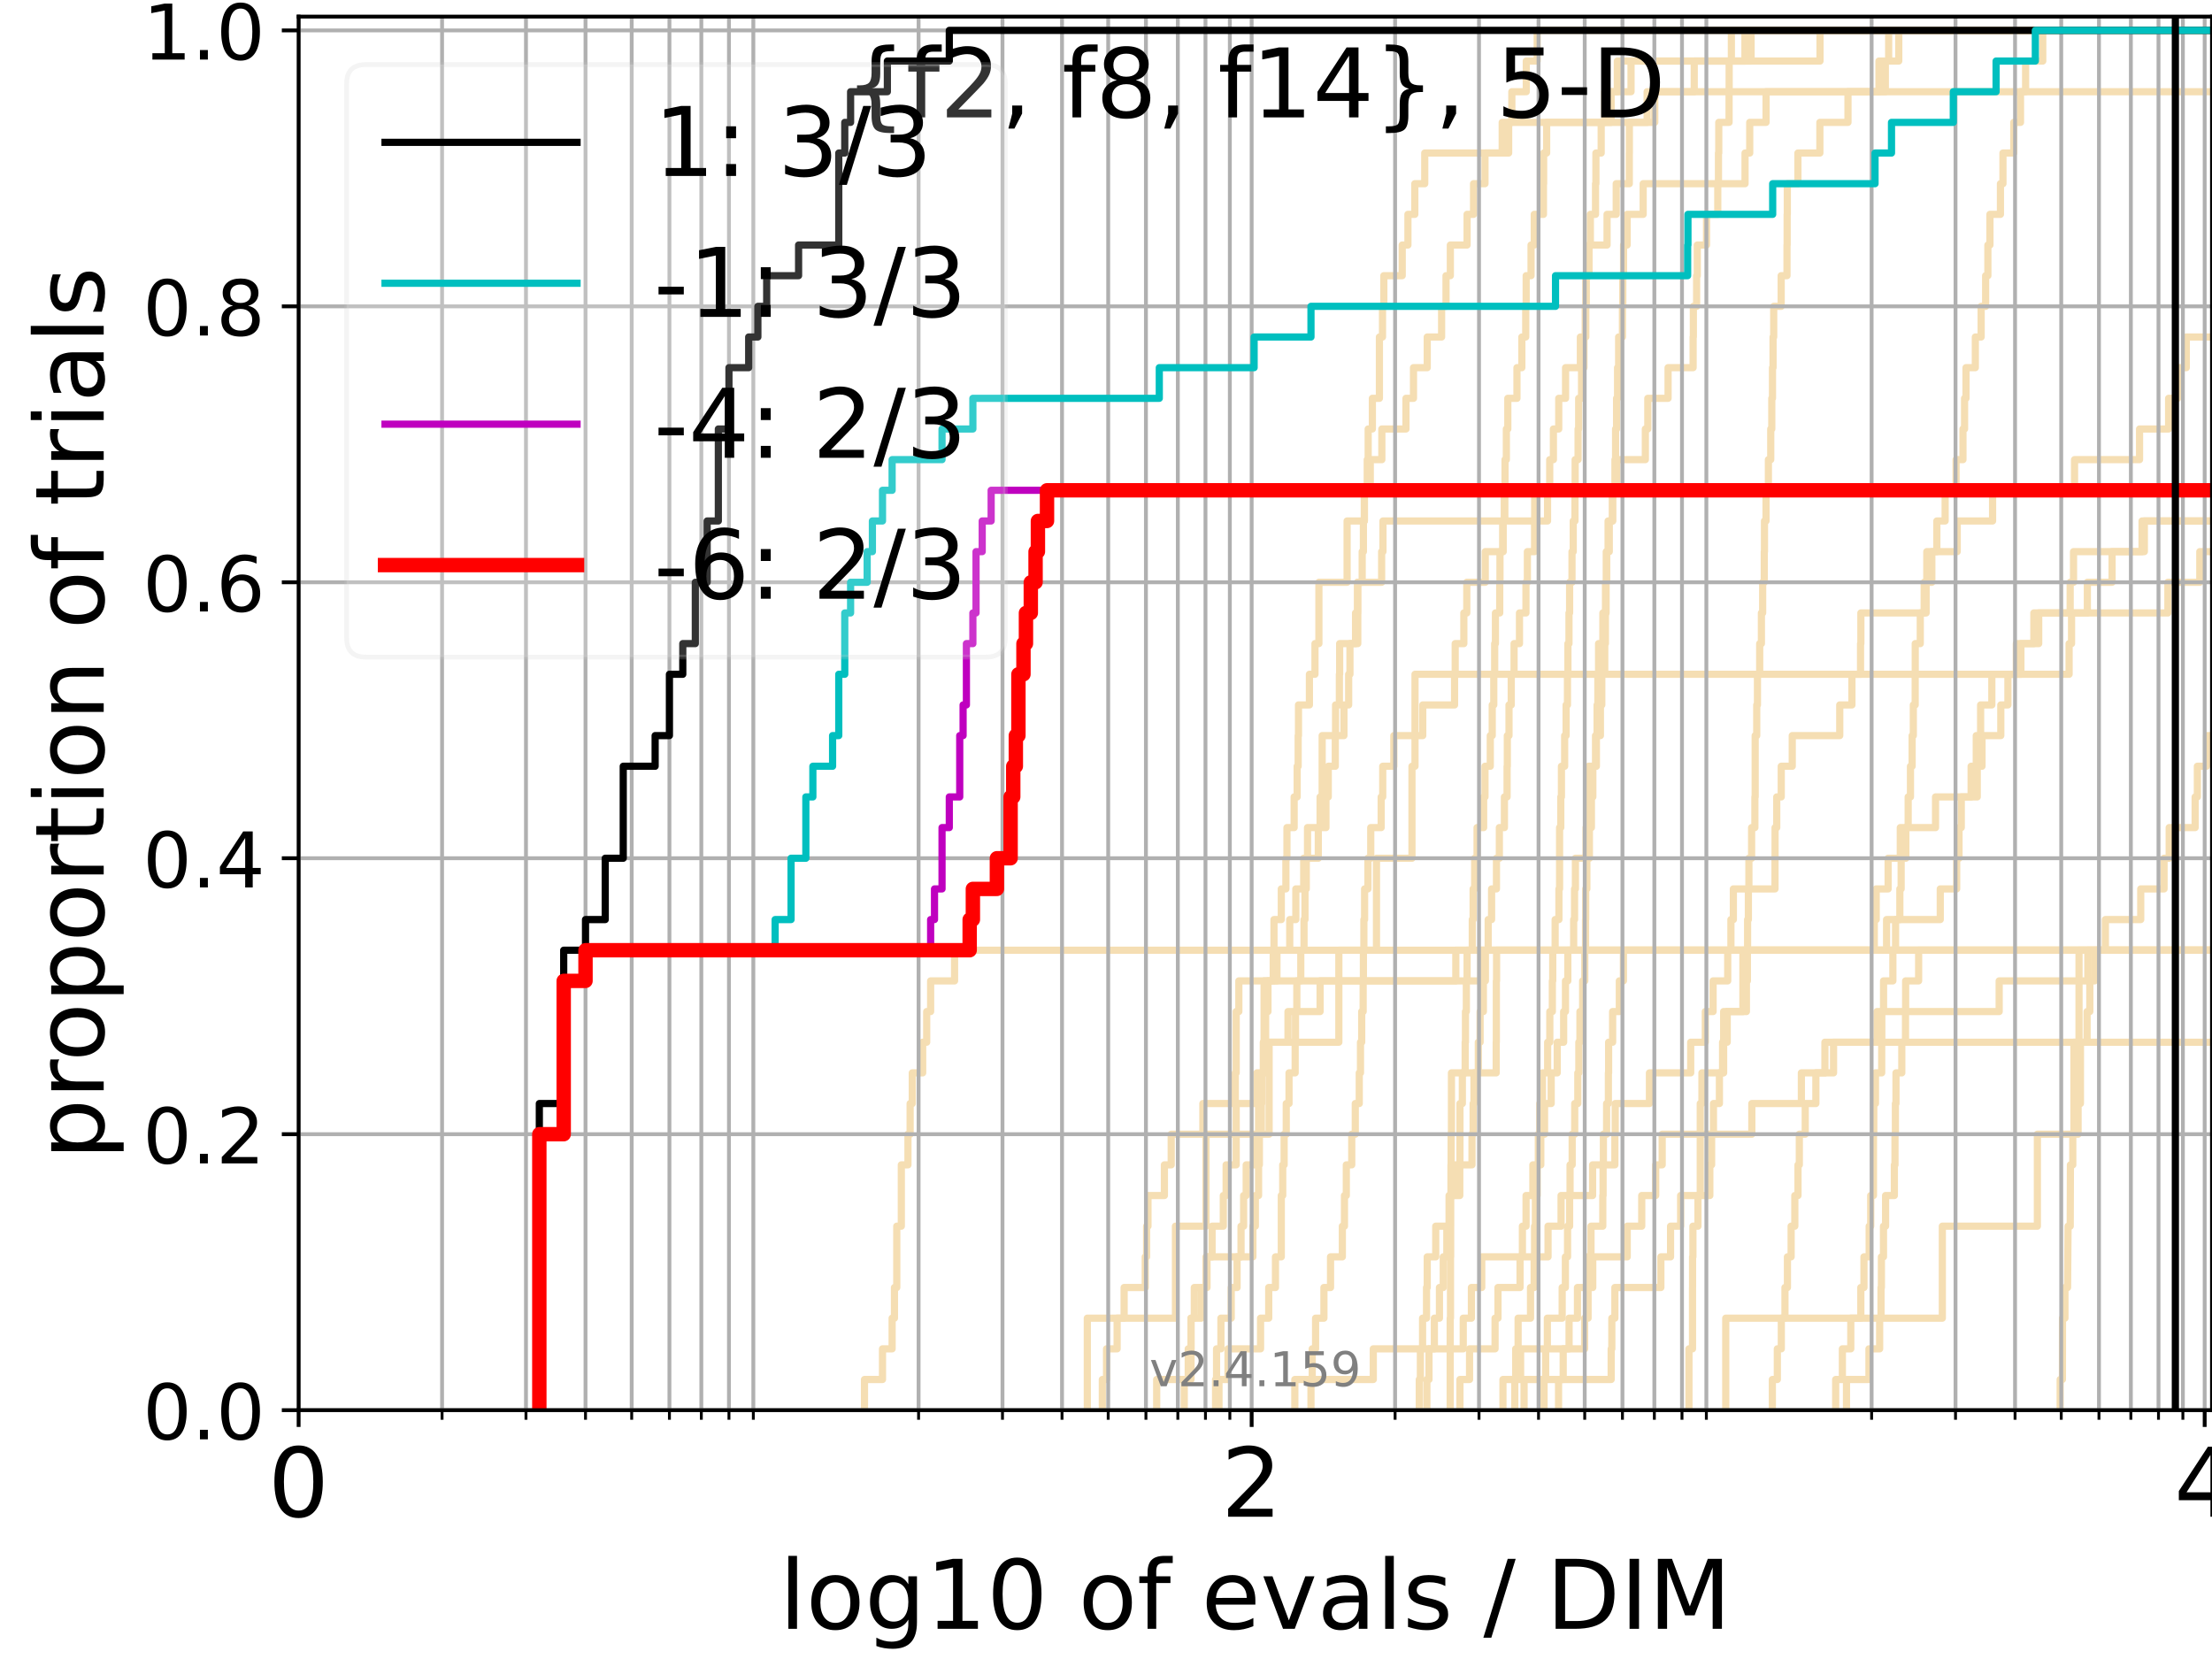 <?xml version="1.0" encoding="utf-8" standalone="no"?>
<!DOCTYPE svg PUBLIC "-//W3C//DTD SVG 1.1//EN"
  "http://www.w3.org/Graphics/SVG/1.1/DTD/svg11.dtd">
<!-- Created with matplotlib (https://matplotlib.org/) -->
<svg height="345.6pt" version="1.1" viewBox="0 0 460.8 345.6" width="460.8pt" xmlns="http://www.w3.org/2000/svg" xmlns:xlink="http://www.w3.org/1999/xlink">
 <defs>
  <style type="text/css">*{stroke-linecap:butt;stroke-linejoin:round;}</style>
 </defs>
 <g id="figure_1">
  <g id="patch_1">
   <path d="M 0 345.6 
L 460.8 345.6 
L 460.8 0 
L 0 0 
z
" style="fill:#ffffff;"/>
  </g>
  <g id="axes_1">
   <g id="patch_2">
    <path d="M 62.208 293.76 
L 460.8 293.76 
L 460.8 3.456 
L 62.208 3.456 
z
" style="fill:#ffffff;"/>
   </g>
   <g id="line2d_1">
    <path clip-path="url(#pcefcab28a4)" d="M 273.101 293.76 
L 273.101 287.373 
L 273.359 287.373 
L 273.359 280.985 
L 274.061 280.985 
L 274.061 274.598 
L 275.798 274.598 
L 275.798 268.211 
L 277.174 268.211 
L 277.174 261.823 
L 279.635 261.823 
L 279.635 255.436 
L 280.078 255.436 
L 280.078 249.049 
L 280.462 249.049 
L 280.462 242.661 
L 281.593 242.661 
L 281.593 236.274 
L 282.331 236.274 
L 282.331 229.887 
L 283.159 229.887 
L 283.159 223.499 
L 283.414 223.499 
L 283.414 217.112 
L 283.668 217.112 
L 283.668 210.725 
L 283.971 210.725 
L 283.971 204.337 
L 284.021 204.337 
L 284.021 197.95 
L 284.122 197.95 
L 284.122 191.563 
L 284.272 191.563 
L 284.272 185.175 
L 284.966 185.175 
L 284.966 178.788 
L 285.552 178.788 
L 285.552 172.401 
L 287.726 172.401 
L 287.726 166.013 
L 288.048 166.013 
L 288.048 159.626 
L 290.364 159.626 
L 290.364 153.239 
L 296.386 153.239 
L 296.386 146.851 
L 303.015 146.851 
L 303.015 140.464 
L 303.145 140.464 
L 303.145 134.077 
L 304.944 134.077 
L 304.944 127.69 
L 305.559 127.69 
L 305.559 121.302 
L 309.406 121.302 
L 309.406 114.915 
L 313.143 114.915 
L 313.143 108.528 
L 313.474 108.528 
L 313.474 102.14 
L 313.474 102.14 
L 313.474 102.14 
L 460.8 102.14 
" style="fill:none;stroke:#f5deb3;stroke-linecap:square;stroke-width:1.5;"/>
   </g>
   <g id="line2d_2">
    <path clip-path="url(#pcefcab28a4)" d="M 359.505 293.76 
L 359.505 274.598 
L 404.624 274.598 
L 404.624 255.436 
L 424.425 255.436 
L 424.425 236.274 
L 432.038 236.274 
L 432.038 217.112 
L 433.097 217.112 
L 433.097 197.95 
L 461.8 197.95 
" style="fill:none;stroke:#f5deb3;stroke-linecap:square;stroke-width:1.5;"/>
   </g>
   <g id="line2d_3">
    <path clip-path="url(#pcefcab28a4)" d="M 229.635 293.76 
L 229.635 287.373 
L 230.513 287.373 
L 230.513 280.985 
L 232.716 280.985 
L 232.716 274.598 
L 234.177 274.598 
L 234.177 268.211 
L 238.575 268.211 
L 238.575 261.823 
L 238.863 261.823 
L 238.863 255.436 
L 239.148 255.436 
L 239.148 249.049 
L 242.566 249.049 
L 242.566 242.661 
L 243.988 242.661 
L 243.988 236.274 
L 250.579 236.274 
L 250.579 229.887 
L 257.334 229.887 
L 257.334 223.499 
L 257.52 223.499 
L 257.52 217.112 
L 257.52 217.112 
L 257.52 210.725 
L 258.074 210.725 
L 258.074 204.337 
L 308.504 204.337 
L 308.504 197.95 
L 390.448 197.95 
L 390.448 191.563 
L 390.846 191.563 
L 390.846 185.175 
L 393.332 185.175 
L 393.332 178.788 
L 395.867 178.788 
L 395.867 172.401 
L 403.207 172.401 
L 403.207 166.013 
L 410.619 166.013 
L 410.619 159.626 
L 411.693 159.626 
L 411.693 153.239 
L 412.599 153.239 
L 412.599 146.851 
L 414.935 146.851 
L 414.935 140.464 
L 431.031 140.464 
L 431.031 134.077 
L 431.541 134.077 
L 431.541 127.69 
L 434.833 127.69 
L 434.833 121.302 
L 439.986 121.302 
L 439.986 114.915 
L 446.706 114.915 
L 446.706 108.528 
L 446.706 108.528 
L 446.706 108.528 
L 460.8 108.528 
" style="fill:none;stroke:#f5deb3;stroke-linecap:square;stroke-width:1.5;"/>
   </g>
   <g id="line2d_4">
    <path clip-path="url(#pcefcab28a4)" d="M 295.663 293.76 
L 295.663 287.373 
L 295.893 287.373 
L 295.893 280.985 
L 296.348 280.985 
L 296.348 274.598 
L 297.171 274.598 
L 297.171 268.211 
L 297.319 268.211 
L 297.319 261.823 
L 299.09 261.823 
L 299.09 255.436 
L 301.868 255.436 
L 301.868 249.049 
L 304.101 249.049 
L 304.101 242.661 
L 304.133 242.661 
L 304.133 236.274 
L 304.133 236.274 
L 304.133 229.887 
L 304.634 229.887 
L 304.634 223.499 
L 305.222 223.499 
L 305.222 217.112 
L 305.283 217.112 
L 305.283 210.725 
L 305.467 210.725 
L 305.467 204.337 
L 305.62 204.337 
L 305.62 197.95 
L 306.702 197.95 
L 306.702 191.563 
L 306.88 191.563 
L 306.88 185.175 
L 307.204 185.175 
L 307.204 178.788 
L 307.7 178.788 
L 307.7 172.401 
L 309.07 172.401 
L 309.07 166.013 
L 309.35 166.013 
L 309.35 159.626 
L 310.453 159.626 
L 310.453 153.239 
L 310.859 153.239 
L 310.859 146.851 
L 311.182 146.851 
L 311.182 140.464 
L 311.369 140.464 
L 311.369 134.077 
L 311.528 134.077 
L 311.528 127.69 
L 312.421 127.69 
L 312.421 121.302 
L 312.473 121.302 
L 312.473 114.915 
L 313.041 114.915 
L 313.041 108.528 
L 313.373 108.528 
L 313.373 102.14 
L 313.525 102.14 
L 313.525 95.753 
L 313.803 95.753 
L 313.803 89.366 
L 314.104 89.366 
L 314.104 82.978 
L 316.012 82.978 
L 316.012 76.591 
L 317.029 76.591 
L 317.029 70.204 
L 317.839 70.204 
L 317.839 63.816 
L 317.93 63.816 
L 317.93 57.429 
L 318.948 57.429 
L 318.948 51.042 
L 319.613 51.042 
L 319.613 44.654 
L 321.529 44.654 
L 321.529 38.267 
L 321.571 38.267 
L 321.571 31.88 
L 322.197 31.88 
L 322.197 25.492 
L 344.718 25.492 
L 344.718 19.105 
L 352.941 19.105 
L 352.941 12.718 
L 379.141 12.718 
L 379.141 6.33 
L 379.141 6.33 
L 379.141 6.33 
L 460.8 6.33 
" style="fill:none;stroke:#f5deb3;stroke-linecap:square;stroke-width:1.5;"/>
   </g>
   <g id="line2d_5">
    <path clip-path="url(#pcefcab28a4)" d="M 369.213 293.76 
L 369.213 287.373 
L 370.252 287.373 
L 370.252 280.985 
L 371.08 280.985 
L 371.08 274.598 
L 371.84 274.598 
L 371.84 268.211 
L 372.355 268.211 
L 372.355 261.823 
L 373.125 261.823 
L 373.125 255.436 
L 373.894 255.436 
L 373.894 249.049 
L 374.557 249.049 
L 374.557 242.661 
L 374.833 242.661 
L 374.833 236.274 
L 376.063 236.274 
L 376.063 229.887 
L 378.28 229.887 
L 378.28 223.499 
L 380.163 223.499 
L 380.163 217.112 
L 380.163 217.112 
L 380.163 217.112 
L 460.8 217.112 
" style="fill:none;stroke:#f5deb3;stroke-linecap:square;stroke-width:1.5;"/>
   </g>
   <g id="line2d_6"/>
   <g id="line2d_7">
    <path clip-path="url(#pcefcab28a4)" d="M 321.655 293.76 
L 321.655 287.373 
L 321.989 287.373 
L 321.989 280.985 
L 322.342 280.985 
L 322.342 274.598 
L 325.43 274.598 
L 325.43 268.211 
L 326.098 268.211 
L 326.098 261.823 
L 326.55 261.823 
L 326.55 255.436 
L 326.979 255.436 
L 326.979 249.049 
L 327.072 249.049 
L 327.072 242.661 
L 327.514 242.661 
L 327.514 236.274 
L 328.042 236.274 
L 328.042 229.887 
L 328.688 229.887 
L 328.688 223.499 
L 328.902 223.499 
L 328.902 217.112 
L 329.132 217.112 
L 329.132 210.725 
L 329.693 210.725 
L 329.693 204.337 
L 330.143 204.337 
L 330.143 197.95 
L 330.298 197.95 
L 330.298 191.563 
L 330.333 191.563 
L 330.333 185.175 
L 330.572 185.175 
L 330.572 178.788 
L 331.098 178.788 
L 331.098 172.401 
L 331.518 172.401 
L 331.518 166.013 
L 331.817 166.013 
L 331.817 159.626 
L 332.377 159.626 
L 332.377 153.239 
L 332.703 153.239 
L 332.703 146.851 
L 332.865 146.851 
L 332.865 140.464 
L 333.011 140.464 
L 333.011 134.077 
L 333.905 134.077 
L 333.905 127.69 
L 334.579 127.69 
L 334.579 121.302 
L 334.703 121.302 
L 334.703 114.915 
L 335.242 114.915 
L 335.242 108.528 
L 335.896 108.528 
L 335.896 102.14 
L 336.421 102.14 
L 336.421 95.753 
L 336.554 95.753 
L 336.554 89.366 
L 336.762 89.366 
L 336.762 82.978 
L 336.968 82.978 
L 336.968 76.591 
L 337.189 76.591 
L 337.189 70.204 
L 337.986 70.204 
L 337.986 63.816 
L 338.058 63.816 
L 338.058 57.429 
L 338.216 57.429 
L 338.216 51.042 
L 338.967 51.042 
L 338.967 44.654 
L 342.304 44.654 
L 342.304 38.267 
L 363.525 38.267 
L 363.525 31.88 
L 364.5 31.88 
L 364.5 25.492 
L 367.904 25.492 
L 367.904 19.105 
L 461.8 19.105 
" style="fill:none;stroke:#f5deb3;stroke-linecap:square;stroke-width:1.5;"/>
   </g>
   <g id="line2d_8">
    <path clip-path="url(#pcefcab28a4)" style="fill:none;stroke:#f5deb3;stroke-linecap:square;stroke-width:1.5;"/>
   </g>
   <g id="line2d_9">
    <path clip-path="url(#pcefcab28a4)" d="M 315.555 293.76 
L 315.555 287.373 
L 315.748 287.373 
L 315.748 280.985 
L 316.25 280.985 
L 316.25 274.598 
L 318.836 274.598 
L 318.836 268.211 
L 319.591 268.211 
L 319.591 261.823 
L 319.679 261.823 
L 319.679 255.436 
L 319.855 255.436 
L 319.855 249.049 
L 320.225 249.049 
L 320.225 242.661 
L 320.463 242.661 
L 320.463 236.274 
L 320.764 236.274 
L 320.764 229.887 
L 321.318 229.887 
L 321.318 223.499 
L 322.404 223.499 
L 322.404 217.112 
L 322.855 217.112 
L 322.855 210.725 
L 323.383 210.725 
L 323.383 204.337 
L 323.463 204.337 
L 323.463 197.95 
L 323.964 197.95 
L 323.964 191.563 
L 324.752 191.563 
L 324.752 185.175 
L 324.889 185.175 
L 324.889 178.788 
L 324.889 178.788 
L 324.889 172.401 
L 325.141 172.401 
L 325.141 166.013 
L 325.276 166.013 
L 325.276 159.626 
L 325.946 159.626 
L 325.946 153.239 
L 326.249 153.239 
L 326.249 146.851 
L 326.532 146.851 
L 326.532 140.464 
L 326.625 140.464 
L 326.625 134.077 
L 326.849 134.077 
L 326.849 127.69 
L 326.979 127.69 
L 326.979 121.302 
L 327.477 121.302 
L 327.477 114.915 
L 327.733 114.915 
L 327.733 108.528 
L 328.096 108.528 
L 328.096 102.14 
L 328.132 102.14 
L 328.132 95.753 
L 328.742 95.753 
L 328.742 89.366 
L 328.866 89.366 
L 328.866 82.978 
L 329.466 82.978 
L 329.466 76.591 
L 329.971 76.591 
L 329.971 70.204 
L 330.35 70.204 
L 330.35 63.816 
L 330.435 63.816 
L 330.435 57.429 
L 331.014 57.429 
L 331.014 51.042 
L 331.3 51.042 
L 331.3 44.654 
L 332.377 44.654 
L 332.377 38.267 
L 332.459 38.267 
L 332.459 31.88 
L 333.556 31.88 
L 333.556 25.492 
L 334.298 25.492 
L 334.298 19.105 
L 339.774 19.105 
L 339.774 12.718 
L 360.676 12.718 
L 360.676 6.33 
L 360.676 6.33 
L 360.676 6.33 
L 460.8 6.33 
" style="fill:none;stroke:#f5deb3;stroke-linecap:square;stroke-width:1.5;"/>
   </g>
   <g id="line2d_10">
    <path clip-path="url(#pcefcab28a4)" style="fill:none;stroke:#f5deb3;stroke-linecap:square;stroke-width:1.5;"/>
   </g>
   <g id="line2d_11">
    <path clip-path="url(#pcefcab28a4)" style="fill:none;stroke:#f5deb3;stroke-linecap:square;stroke-width:1.5;"/>
   </g>
   <g id="line2d_12">
    <path clip-path="url(#pcefcab28a4)" d="M 246.699 293.76 
L 246.699 287.373 
L 248.109 287.373 
L 248.109 280.985 
L 248.109 280.985 
L 248.109 274.598 
L 248.797 274.598 
L 248.797 268.211 
L 251.444 268.211 
L 251.444 261.823 
L 258.53 261.823 
L 258.53 255.436 
L 259.071 255.436 
L 259.071 249.049 
L 259.606 249.049 
L 259.606 242.661 
L 261.68 242.661 
L 261.68 236.274 
L 262.183 236.274 
L 262.183 229.887 
L 262.68 229.887 
L 262.68 223.499 
L 263.172 223.499 
L 263.172 217.112 
L 263.658 217.112 
L 263.658 210.725 
L 264.139 210.725 
L 264.139 204.337 
L 266.011 204.337 
L 266.011 197.95 
L 268.674 197.95 
L 268.674 191.563 
L 269.946 191.563 
L 269.946 185.175 
L 271.586 185.175 
L 271.586 178.788 
L 272.383 178.788 
L 272.383 172.401 
L 275 172.401 
L 275 166.013 
L 275.432 166.013 
L 275.432 159.626 
L 275.432 159.626 
L 275.432 153.239 
L 279.968 153.239 
L 279.968 146.851 
L 280.95 146.851 
L 280.95 140.464 
L 281.219 140.464 
L 281.219 134.077 
L 282.85 134.077 
L 282.85 127.69 
L 282.85 127.69 
L 282.85 121.302 
L 287.819 121.302 
L 287.819 114.915 
L 288.094 114.915 
L 288.094 108.528 
L 319.701 108.528 
L 319.701 102.14 
L 319.701 102.14 
L 319.701 102.14 
L 460.8 102.14 
" style="fill:none;stroke:#f5deb3;stroke-linecap:square;stroke-width:1.5;"/>
   </g>
   <g id="line2d_13">
    <path clip-path="url(#pcefcab28a4)" d="M 351.84 293.76 
L 351.84 287.373 
L 351.84 287.373 
L 351.84 280.985 
L 352.584 280.985 
L 352.584 274.598 
L 352.584 274.598 
L 352.584 268.211 
L 352.594 268.211 
L 352.594 261.823 
L 352.666 261.823 
L 352.666 255.436 
L 353.716 255.436 
L 353.716 249.049 
L 354.193 249.049 
L 354.193 242.661 
L 354.193 242.661 
L 354.193 236.274 
L 354.193 236.274 
L 354.193 229.887 
L 354.546 229.887 
L 354.546 223.499 
L 359.067 223.499 
L 359.067 217.112 
L 359.067 217.112 
L 359.067 210.725 
L 363.078 210.725 
L 363.078 204.337 
L 363.078 204.337 
L 363.078 197.95 
L 363.078 197.95 
L 363.078 197.95 
L 460.8 197.95 
" style="fill:none;stroke:#f5deb3;stroke-linecap:square;stroke-width:1.5;"/>
   </g>
   <g id="line2d_14">
    <path clip-path="url(#pcefcab28a4)" d="M 269.736 293.76 
L 269.736 287.373 
L 286.082 287.373 
L 286.082 280.985 
L 304.821 280.985 
L 304.821 274.598 
L 306.523 274.598 
L 306.523 268.211 
L 308.675 268.211 
L 308.675 261.823 
L 322.486 261.823 
L 322.486 255.436 
L 325.199 255.436 
L 325.199 249.049 
L 331.767 249.049 
L 331.767 242.661 
L 336.406 242.661 
L 336.406 236.274 
L 336.48 236.274 
L 336.48 229.887 
L 343.61 229.887 
L 343.61 223.499 
L 352.204 223.499 
L 352.204 217.112 
L 355.245 217.112 
L 355.245 210.725 
L 356.871 210.725 
L 356.871 204.337 
L 359.914 204.337 
L 359.914 197.95 
L 360.582 197.95 
L 360.582 191.563 
L 361.09 191.563 
L 361.09 185.175 
L 369.766 185.175 
L 369.766 178.788 
L 369.78 178.788 
L 369.78 172.401 
L 370.129 172.401 
L 370.129 166.013 
L 371.066 166.013 
L 371.066 159.626 
L 373.359 159.626 
L 373.359 153.239 
L 383.253 153.239 
L 383.253 146.851 
L 385.792 146.851 
L 385.792 140.464 
L 387.584 140.464 
L 387.584 134.077 
L 387.652 134.077 
L 387.652 127.69 
L 400.842 127.69 
L 400.842 121.302 
L 402.437 121.302 
L 402.437 114.915 
L 407.723 114.915 
L 407.723 108.528 
L 415.092 108.528 
L 415.092 102.14 
L 432.166 102.14 
L 432.166 95.753 
L 445.709 95.753 
L 445.709 89.366 
L 451.762 89.366 
L 451.762 82.978 
L 453.635 82.978 
L 453.635 76.591 
L 455.442 76.591 
L 455.442 70.204 
L 455.442 70.204 
L 455.442 70.204 
L 460.8 70.204 
" style="fill:none;stroke:#f5deb3;stroke-linecap:square;stroke-width:1.5;"/>
   </g>
   <g id="line2d_15">
    <path clip-path="url(#pcefcab28a4)" style="fill:none;stroke:#f5deb3;stroke-linecap:square;stroke-width:1.5;"/>
   </g>
   <g id="line2d_16">
    <path clip-path="url(#pcefcab28a4)" d="M 324.674 293.76 
L 324.674 287.373 
L 325.641 287.373 
L 325.641 280.985 
L 326.868 280.985 
L 326.868 274.598 
L 328.617 274.598 
L 328.617 268.211 
L 330.555 268.211 
L 330.555 261.823 
L 331.434 261.823 
L 331.434 255.436 
L 333.889 255.436 
L 333.889 249.049 
L 333.952 249.049 
L 333.952 242.661 
L 334.015 242.661 
L 334.015 236.274 
L 334.687 236.274 
L 334.687 229.887 
L 335.058 229.887 
L 335.058 223.499 
L 335.104 223.499 
L 335.104 217.112 
L 335.941 217.112 
L 335.941 210.725 
L 337.335 210.725 
L 337.335 204.337 
L 338.187 204.337 
L 338.187 197.95 
L 461.8 197.95 
" style="fill:none;stroke:#f5deb3;stroke-linecap:square;stroke-width:1.5;"/>
   </g>
   <g id="line2d_17">
    <path clip-path="url(#pcefcab28a4)" d="M 382.405 293.76 
L 382.405 287.373 
L 383.803 287.373 
L 383.803 280.985 
L 385.554 280.985 
L 385.554 274.598 
L 387.643 274.598 
L 387.643 268.211 
L 388.297 268.211 
L 388.297 261.823 
L 389.383 261.823 
L 389.383 255.436 
L 389.705 255.436 
L 389.705 249.049 
L 390.277 249.049 
L 390.277 242.661 
L 390.277 242.661 
L 390.277 236.274 
L 390.341 236.274 
L 390.341 229.887 
L 390.694 229.887 
L 390.694 223.499 
L 391.994 223.499 
L 391.994 217.112 
L 392.015 217.112 
L 392.015 210.725 
L 392.378 210.725 
L 392.378 204.337 
L 394.32 204.337 
L 394.32 197.95 
L 394.884 197.95 
L 394.884 191.563 
L 395.773 191.563 
L 395.773 185.175 
L 396.043 185.175 
L 396.043 178.788 
L 397.026 178.788 
L 397.026 172.401 
L 397.506 172.401 
L 397.506 166.013 
L 397.984 166.013 
L 397.984 159.626 
L 398.332 159.626 
L 398.332 153.239 
L 398.58 153.239 
L 398.58 146.851 
L 398.969 146.851 
L 398.969 140.464 
L 398.98 140.464 
L 398.98 134.077 
L 400.028 134.077 
L 400.028 127.69 
L 401.245 127.69 
L 401.245 121.302 
L 401.39 121.302 
L 401.39 114.915 
L 403.481 114.915 
L 403.481 108.528 
L 405.208 108.528 
L 405.208 102.14 
L 407.486 102.14 
L 407.486 95.753 
L 408.92 95.753 
L 408.92 89.366 
L 409.257 89.366 
L 409.257 82.978 
L 409.556 82.978 
L 409.556 76.591 
L 411.498 76.591 
L 411.498 70.204 
L 412.708 70.204 
L 412.708 63.816 
L 413.645 63.816 
L 413.645 57.429 
L 414.112 57.429 
L 414.112 51.042 
L 414.54 51.042 
L 414.54 44.654 
L 416.728 44.654 
L 416.728 38.267 
L 417.252 38.267 
L 417.252 31.88 
L 419.507 31.88 
L 419.507 25.492 
L 420.909 25.492 
L 420.909 19.105 
L 421.971 19.105 
L 421.971 12.718 
L 425.543 12.718 
L 425.543 6.33 
L 425.543 6.33 
L 425.543 6.33 
L 460.8 6.33 
" style="fill:none;stroke:#f5deb3;stroke-linecap:square;stroke-width:1.5;"/>
   </g>
   <g id="line2d_18">
    <path clip-path="url(#pcefcab28a4)" d="M 240.959 293.76 
L 240.959 287.373 
L 247.527 287.373 
L 247.527 280.985 
L 248.109 280.985 
L 248.109 274.598 
L 250.251 274.598 
L 250.251 268.211 
L 251.229 268.211 
L 251.229 261.823 
L 252.501 261.823 
L 252.501 255.436 
L 254.837 255.436 
L 254.837 249.049 
L 255.426 249.049 
L 255.426 242.661 
L 257.52 242.661 
L 257.52 236.274 
L 257.52 236.274 
L 257.52 229.887 
L 261.848 229.887 
L 261.848 223.499 
L 263.658 223.499 
L 263.658 217.112 
L 268.313 217.112 
L 268.313 210.725 
L 275 210.725 
L 275 204.337 
L 303.273 204.337 
L 303.273 197.95 
L 393.009 197.95 
L 393.009 191.563 
L 404.193 191.563 
L 404.193 185.175 
L 407.612 185.175 
L 407.612 178.788 
L 408.098 178.788 
L 408.098 172.401 
L 408.57 172.401 
L 408.57 166.013 
L 411.896 166.013 
L 411.896 159.626 
L 412.893 159.626 
L 412.893 153.239 
L 416.804 153.239 
L 416.804 146.851 
L 418.286 146.851 
L 418.286 140.464 
L 420.04 140.464 
L 420.04 134.077 
L 423.689 134.077 
L 423.689 127.69 
L 451.611 127.69 
L 451.611 121.302 
L 458.26 121.302 
L 458.26 114.915 
L 461.8 114.915 
" style="fill:none;stroke:#f5deb3;stroke-linecap:square;stroke-width:1.5;"/>
   </g>
   <g id="line2d_19">
    <path clip-path="url(#pcefcab28a4)" d="M 429.17 293.76 
L 429.17 287.373 
L 429.639 287.373 
L 429.656 274.598 
L 430.167 274.598 
L 430.167 268.211 
L 430.714 268.211 
L 430.813 255.436 
L 431.266 255.436 
L 431.305 242.661 
L 431.801 242.661 
L 431.801 236.274 
L 432.902 236.274 
L 432.902 229.887 
L 433.39 229.887 
L 433.395 217.112 
L 434.778 217.112 
L 434.778 210.725 
L 435.348 210.725 
L 435.348 204.337 
L 436.32 204.337 
L 436.32 197.95 
L 461.8 197.95 
L 461.8 197.95 
" style="fill:none;stroke:#f5deb3;stroke-linecap:square;stroke-width:1.5;"/>
   </g>
   <g id="line2d_20">
    <path clip-path="url(#pcefcab28a4)" d="M 253.938 293.76 
L 253.938 287.373 
L 255.815 287.373 
L 255.815 280.985 
L 262.598 280.985 
L 262.598 274.598 
L 264.298 274.598 
L 264.298 268.211 
L 265.704 268.211 
L 265.704 261.823 
L 266.917 261.823 
L 266.917 255.436 
L 266.917 255.436 
L 266.917 249.049 
L 267.214 249.049 
L 267.214 242.661 
L 267.51 242.661 
L 267.51 236.274 
L 267.95 236.274 
L 267.95 229.887 
L 268.53 229.887 
L 268.53 223.499 
L 269.806 223.499 
L 269.806 217.112 
L 269.876 217.112 
L 269.876 210.725 
L 270.154 210.725 
L 270.154 204.337 
L 270.978 204.337 
L 270.978 197.95 
L 271.653 197.95 
L 271.653 191.563 
L 271.853 191.563 
L 271.853 185.175 
L 272.119 185.175 
L 272.119 178.788 
L 274.627 178.788 
L 274.627 172.401 
L 276.222 172.401 
L 276.222 166.013 
L 276.701 166.013 
L 276.701 159.626 
L 278.164 159.626 
L 278.164 153.239 
L 278.222 153.239 
L 278.222 146.851 
L 279.019 146.851 
L 279.019 140.464 
L 279.075 140.464 
L 279.075 134.077 
L 282.383 134.077 
L 282.383 127.69 
L 282.798 127.69 
L 282.798 121.302 
L 283.769 121.302 
L 283.769 114.915 
L 284.021 114.915 
L 284.021 108.528 
L 284.222 108.528 
L 284.222 102.14 
L 285.454 102.14 
L 285.454 95.753 
L 287.865 95.753 
L 287.865 89.366 
L 292.891 89.366 
L 292.891 82.978 
L 294.458 82.978 
L 294.458 76.591 
L 297.319 76.591 
L 297.319 70.204 
L 300.313 70.204 
L 300.313 63.816 
L 301.233 63.816 
L 301.233 57.429 
L 302.133 57.429 
L 302.133 51.042 
L 305.62 51.042 
L 305.62 44.654 
L 306.968 44.654 
L 306.968 38.267 
L 309.35 38.267 
L 309.35 31.88 
L 314.279 31.88 
L 314.279 25.492 
L 314.946 25.492 
L 314.946 19.105 
L 317.953 19.105 
L 317.953 12.718 
L 320.225 12.718 
L 320.225 6.33 
L 320.225 6.33 
L 320.225 6.33 
L 460.8 6.33 
" style="fill:none;stroke:#f5deb3;stroke-linecap:square;stroke-width:1.5;"/>
   </g>
   <g id="line2d_21">
    <path clip-path="url(#pcefcab28a4)" d="M 302.1 293.76 
L 302.1 287.373 
L 302.1 287.373 
L 302.1 280.985 
L 302.1 280.985 
L 302.1 274.598 
L 302.166 274.598 
L 302.166 268.211 
L 302.166 268.211 
L 302.166 261.823 
L 302.199 261.823 
L 302.199 255.436 
L 302.199 255.436 
L 302.199 249.049 
L 302.265 249.049 
L 302.265 242.661 
L 302.298 242.661 
L 302.298 236.274 
L 302.364 236.274 
L 302.364 229.887 
L 302.364 229.887 
L 302.364 223.499 
L 311.687 223.499 
L 311.687 217.112 
L 311.714 217.112 
L 311.714 210.725 
L 311.714 210.725 
L 311.714 204.337 
L 311.766 204.337 
L 311.766 197.95 
L 311.766 197.95 
L 311.766 197.95 
L 460.8 197.95 
" style="fill:none;stroke:#f5deb3;stroke-linecap:square;stroke-width:1.5;"/>
   </g>
   <g id="line2d_22">
    <path clip-path="url(#pcefcab28a4)" d="M 253.225 293.76 
L 253.225 287.373 
L 253.43 287.373 
L 253.43 280.985 
L 254.34 280.985 
L 254.34 274.598 
L 256.486 274.598 
L 256.486 268.211 
L 257.706 268.211 
L 257.706 261.823 
L 261 261.823 
L 261 255.436 
L 261.511 255.436 
L 261.511 249.049 
L 262.183 249.049 
L 262.183 242.661 
L 262.35 242.661 
L 262.35 236.274 
L 262.763 236.274 
L 262.763 229.887 
L 262.845 229.887 
L 262.845 223.499 
L 263.254 223.499 
L 263.254 217.112 
L 263.335 217.112 
L 263.335 210.725 
L 263.335 210.725 
L 263.335 204.337 
L 265.241 204.337 
L 265.241 197.95 
L 265.396 197.95 
L 265.396 191.563 
L 266.917 191.563 
L 266.917 185.175 
L 267.877 185.175 
L 267.877 178.788 
L 268.096 178.788 
L 268.096 172.401 
L 269.596 172.401 
L 269.596 166.013 
L 270.223 166.013 
L 270.223 159.626 
L 270.431 159.626 
L 270.431 153.239 
L 270.499 153.239 
L 270.499 146.851 
L 272.776 146.851 
L 272.776 140.464 
L 273.934 140.464 
L 273.934 134.077 
L 274.752 134.077 
L 274.752 127.69 
L 274.752 127.69 
L 274.752 121.302 
L 280.625 121.302 
L 280.625 114.915 
L 280.625 114.915 
L 280.625 108.528 
L 284.222 108.528 
L 284.222 102.14 
L 284.818 102.14 
L 284.818 95.753 
L 285.015 95.753 
L 285.015 89.366 
L 285.89 89.366 
L 285.89 82.978 
L 287.356 82.978 
L 287.356 76.591 
L 287.356 76.591 
L 287.356 70.204 
L 288.002 70.204 
L 288.002 63.816 
L 288.276 63.816 
L 288.276 57.429 
L 292.107 57.429 
L 292.107 51.042 
L 293.298 51.042 
L 293.298 44.654 
L 294.733 44.654 
L 294.733 38.267 
L 296.799 38.267 
L 296.799 31.88 
L 312.938 31.88 
L 312.938 25.492 
L 335.623 25.492 
L 335.623 19.105 
L 336.924 19.105 
L 336.924 12.718 
L 364.786 12.718 
L 364.786 6.33 
L 364.786 6.33 
L 364.786 6.33 
L 460.8 6.33 
" style="fill:none;stroke:#f5deb3;stroke-linecap:square;stroke-width:1.5;"/>
   </g>
   <g id="line2d_23">
    <path clip-path="url(#pcefcab28a4)" d="M 384.658 293.76 
L 384.658 287.373 
L 389.34 287.373 
L 389.34 280.985 
L 391.565 280.985 
L 391.565 274.598 
L 391.85 274.598 
L 391.85 268.211 
L 391.933 268.211 
L 391.933 261.823 
L 392.366 261.823 
L 392.366 255.436 
L 392.804 255.436 
L 392.804 249.049 
L 394.63 249.049 
L 394.63 242.661 
L 394.761 242.661 
L 394.761 236.274 
L 394.846 236.274 
L 394.846 229.887 
L 394.969 229.887 
L 394.969 223.499 
L 396.181 223.499 
L 396.181 217.112 
L 396.953 217.112 
L 396.953 210.725 
L 396.979 210.725 
L 396.979 204.337 
L 399.686 204.337 
L 399.686 197.95 
L 461.8 197.95 
" style="fill:none;stroke:#f5deb3;stroke-linecap:square;stroke-width:1.5;"/>
   </g>
   <g id="line2d_24">
    <path clip-path="url(#pcefcab28a4)" d="M 304.133 293.76 
L 304.133 287.373 
L 306.134 287.373 
L 306.134 280.985 
L 311.448 280.985 
L 311.448 274.598 
L 312.056 274.598 
L 312.056 268.211 
L 316.653 268.211 
L 316.653 261.823 
L 317.145 261.823 
L 317.145 255.436 
L 317.907 255.436 
L 317.907 249.049 
L 319.326 249.049 
L 319.326 242.661 
L 320.978 242.661 
L 320.978 236.274 
L 321.76 236.274 
L 321.76 229.887 
L 323.14 229.887 
L 323.14 223.499 
L 324.399 223.499 
L 324.399 217.112 
L 325.737 217.112 
L 325.737 210.725 
L 326.117 210.725 
L 326.117 204.337 
L 326.606 204.337 
L 326.606 197.95 
L 327.824 197.95 
L 327.824 191.563 
L 328.006 191.563 
L 328.006 185.175 
L 328.186 185.175 
L 328.186 178.788 
L 330.401 178.788 
L 330.401 172.401 
L 330.555 172.401 
L 330.555 166.013 
L 330.929 166.013 
L 330.929 159.626 
L 332.557 159.626 
L 332.557 153.239 
L 333.396 153.239 
L 333.396 146.851 
L 333.683 146.851 
L 333.683 140.464 
L 334.298 140.464 
L 334.298 134.077 
L 334.438 134.077 
L 334.438 127.69 
L 334.454 127.69 
L 334.454 121.302 
L 334.625 121.302 
L 334.625 114.915 
L 334.996 114.915 
L 334.996 108.528 
L 335.956 108.528 
L 335.956 102.14 
L 336.806 102.14 
L 336.806 95.753 
L 342.756 95.753 
L 342.756 89.366 
L 343.268 89.366 
L 343.268 82.978 
L 347.491 82.978 
L 347.491 76.591 
L 352.707 76.591 
L 352.707 70.204 
L 352.758 70.204 
L 352.758 63.816 
L 353.436 63.816 
L 353.436 57.429 
L 353.576 57.429 
L 353.576 51.042 
L 355.505 51.042 
L 355.505 44.654 
L 357.843 44.654 
L 357.843 38.267 
L 357.987 38.267 
L 357.987 31.88 
L 358.051 31.88 
L 358.051 25.492 
L 360.198 25.492 
L 360.198 19.105 
L 360.215 19.105 
L 360.215 12.718 
L 363.502 12.718 
L 363.502 6.33 
L 363.502 6.33 
L 363.502 6.33 
L 460.8 6.33 
" style="fill:none;stroke:#f5deb3;stroke-linecap:square;stroke-width:1.5;"/>
   </g>
   <g id="line2d_25">
    <path clip-path="url(#pcefcab28a4)" style="fill:none;stroke:#f5deb3;stroke-linecap:square;stroke-width:1.5;"/>
   </g>
   <g id="line2d_26">
    <path clip-path="url(#pcefcab28a4)" d="M 317.493 293.76 
L 317.493 287.373 
L 335.639 287.373 
L 335.639 280.985 
L 335.775 280.985 
L 335.775 274.598 
L 336.406 274.598 
L 336.406 268.211 
L 345.99 268.211 
L 345.99 261.823 
L 348.007 261.823 
L 348.007 255.436 
L 350.107 255.436 
L 350.107 249.049 
L 356.188 249.049 
L 356.188 242.661 
L 356.563 242.661 
L 356.563 236.274 
L 356.945 236.274 
L 356.945 229.887 
L 358.186 229.887 
L 358.186 223.499 
L 358.846 223.499 
L 358.846 217.112 
L 359.81 217.112 
L 359.81 210.725 
L 363.811 210.725 
L 363.811 204.337 
L 364.015 204.337 
L 364.015 197.95 
L 364.055 197.95 
L 364.055 191.563 
L 364.219 191.563 
L 364.219 185.175 
L 364.329 185.175 
L 364.329 178.788 
L 364.894 178.788 
L 364.894 172.401 
L 365.574 172.401 
L 365.574 166.013 
L 365.635 166.013 
L 365.635 159.626 
L 365.635 159.626 
L 365.635 153.239 
L 365.959 153.239 
L 365.959 146.851 
L 366.109 146.851 
L 366.109 140.464 
L 366.578 140.464 
L 366.578 134.077 
L 366.932 134.077 
L 366.932 127.69 
L 367.195 127.69 
L 367.195 121.302 
L 367.53 121.302 
L 367.53 114.915 
L 367.573 114.915 
L 367.573 108.528 
L 367.897 108.528 
L 367.897 102.14 
L 368.39 102.14 
L 368.39 95.753 
L 368.877 95.753 
L 368.877 89.366 
L 369.094 89.366 
L 369.094 82.978 
L 369.24 82.978 
L 369.24 76.591 
L 369.359 76.591 
L 369.359 70.204 
L 369.497 70.204 
L 369.497 63.816 
L 371.053 63.816 
L 371.053 57.429 
L 372.264 57.429 
L 372.264 51.042 
L 372.296 51.042 
L 372.296 44.654 
L 372.329 44.654 
L 372.329 38.267 
L 374.539 38.267 
L 374.539 31.88 
L 379.113 31.88 
L 379.113 25.492 
L 384.968 25.492 
L 384.968 19.105 
L 392.751 19.105 
L 392.751 12.718 
L 393.443 12.718 
L 393.443 6.33 
L 393.443 6.33 
L 393.443 6.33 
L 460.8 6.33 
" style="fill:none;stroke:#f5deb3;stroke-linecap:square;stroke-width:1.5;"/>
   </g>
   <g id="line2d_27">
    <path clip-path="url(#pcefcab28a4)" d="M 313.092 293.76 
L 313.092 287.373 
L 316.771 287.373 
L 316.771 280.985 
L 330.109 280.985 
L 330.109 274.598 
L 330.827 274.598 
L 330.827 268.211 
L 331.8 268.211 
L 331.8 261.823 
L 338.981 261.823 
L 338.981 255.436 
L 342.004 255.436 
L 342.004 249.049 
L 344.914 249.049 
L 344.914 242.661 
L 346.263 242.661 
L 346.263 236.274 
L 364.94 236.274 
L 364.94 229.887 
L 375.259 229.887 
L 375.259 223.499 
L 381.962 223.499 
L 381.962 217.112 
L 391.023 217.112 
L 391.023 210.725 
L 416.466 210.725 
L 416.466 204.337 
L 434.936 204.337 
L 434.936 197.95 
L 438.589 197.95 
L 438.589 191.563 
L 445.954 191.563 
L 445.954 185.175 
L 450.812 185.175 
L 450.812 178.788 
L 451.884 178.788 
L 451.884 172.401 
L 457.29 172.401 
L 457.29 166.013 
L 457.75 166.013 
L 457.75 159.626 
L 459.661 159.626 
L 459.661 153.239 
L 461.8 153.239 
" style="fill:none;stroke:#f5deb3;stroke-linecap:square;stroke-width:1.5;"/>
   </g>
   <g id="line2d_28">
    <path clip-path="url(#pcefcab28a4)" d="M 297.245 293.76 
L 297.245 287.373 
L 297.686 287.373 
L 297.686 280.985 
L 298.806 280.985 
L 298.806 274.598 
L 299.863 274.598 
L 299.863 268.211 
L 300.656 268.211 
L 300.656 261.823 
L 301.401 261.823 
L 301.401 255.436 
L 302.1 255.436 
L 302.1 249.049 
L 302.886 249.049 
L 302.886 242.661 
L 306.642 242.661 
L 306.642 236.274 
L 306.88 236.274 
L 306.88 229.887 
L 307.057 229.887 
L 307.057 223.499 
L 307.96 223.499 
L 307.96 217.112 
L 308.333 217.112 
L 308.333 210.725 
L 309.014 210.725 
L 309.014 204.337 
L 309.434 204.337 
L 309.434 197.95 
L 310.015 197.95 
L 310.015 191.563 
L 310.724 191.563 
L 310.724 185.175 
L 311.74 185.175 
L 311.74 178.788 
L 312.343 178.788 
L 312.343 172.401 
L 313.398 172.401 
L 313.398 166.013 
L 313.954 166.013 
L 313.954 159.626 
L 314.004 159.626 
L 314.004 153.239 
L 314.354 153.239 
L 314.354 146.851 
L 314.823 146.851 
L 314.823 140.464 
L 315.41 140.464 
L 315.41 134.077 
L 316.535 134.077 
L 316.535 127.69 
L 317.885 127.69 
L 317.885 121.302 
L 318.181 121.302 
L 318.181 114.915 
L 319.679 114.915 
L 319.679 108.528 
L 322.383 108.528 
L 322.383 102.14 
L 322.835 102.14 
L 322.835 95.753 
L 323.604 95.753 
L 323.604 89.366 
L 324.713 89.366 
L 324.713 82.978 
L 326.136 82.978 
L 326.136 76.591 
L 329.22 76.591 
L 329.22 70.204 
L 330.23 70.204 
L 330.23 63.816 
L 330.367 63.816 
L 330.367 57.429 
L 330.997 57.429 
L 330.997 51.042 
L 334.78 51.042 
L 334.78 44.654 
L 336.688 44.654 
L 336.688 38.267 
L 339.414 38.267 
L 339.414 31.88 
L 339.428 31.88 
L 339.428 25.492 
L 343.128 25.492 
L 343.128 19.105 
L 391.424 19.105 
L 391.424 12.718 
L 395.547 12.718 
L 395.547 6.33 
L 395.547 6.33 
L 395.547 6.33 
L 460.8 6.33 
" style="fill:none;stroke:#f5deb3;stroke-linecap:square;stroke-width:1.5;"/>
   </g>
   <g id="line2d_29">
    <path clip-path="url(#pcefcab28a4)" d="M 226.508 293.76 
L 226.508 287.373 
L 226.508 287.373 
L 226.508 280.985 
L 226.508 280.985 
L 226.508 274.598 
L 244.869 274.598 
L 244.869 268.211 
L 244.869 268.211 
L 244.869 261.823 
L 244.869 261.823 
L 244.869 255.436 
L 251.229 255.436 
L 251.229 249.049 
L 251.229 249.049 
L 251.229 242.661 
L 251.229 242.661 
L 251.229 236.274 
L 264.378 236.274 
L 264.378 229.887 
L 264.378 229.887 
L 264.378 223.499 
L 264.378 223.499 
L 264.378 217.112 
L 278.906 217.112 
L 278.906 210.725 
L 278.906 210.725 
L 278.906 204.337 
L 278.906 204.337 
L 278.906 197.95 
L 286.747 197.95 
L 286.747 191.563 
L 286.747 191.563 
L 286.747 185.175 
L 286.747 185.175 
L 286.747 178.788 
L 294.141 178.788 
L 294.141 172.401 
L 294.141 172.401 
L 294.141 166.013 
L 294.141 166.013 
L 294.141 159.626 
L 294.772 159.626 
L 294.772 153.239 
L 294.772 153.239 
L 294.772 146.851 
L 294.772 146.851 
L 294.772 140.464 
L 420.991 140.464 
L 420.991 134.077 
L 424.699 134.077 
L 424.699 127.69 
L 431.254 127.69 
L 431.254 121.302 
L 431.955 121.302 
L 431.955 114.915 
L 446.231 114.915 
L 446.231 108.528 
L 446.231 108.528 
L 446.231 108.528 
L 460.8 108.528 
" style="fill:none;stroke:#f5deb3;stroke-linecap:square;stroke-width:1.5;"/>
   </g>
   <g id="line2d_30">
    <path clip-path="url(#pcefcab28a4)" d="M 180.089 293.76 
L 180.089 287.373 
L 183.841 287.373 
L 183.841 280.985 
L 185.846 280.985 
L 185.846 274.598 
L 186.333 274.598 
L 186.333 268.211 
L 186.815 268.211 
L 186.815 261.823 
L 186.815 261.823 
L 186.815 255.436 
L 187.762 255.436 
L 187.762 249.049 
L 187.762 249.049 
L 187.762 242.661 
L 189.146 242.661 
L 189.146 236.274 
L 189.597 236.274 
L 189.597 229.887 
L 190.044 229.887 
L 190.044 223.499 
L 192.211 223.499 
L 192.211 217.112 
L 193.048 217.112 
L 193.048 210.725 
L 193.869 210.725 
L 193.869 204.337 
L 198.856 204.337 
L 198.856 197.95 
L 198.856 197.95 
L 198.856 197.95 
L 460.8 197.95 
" style="fill:none;stroke:#f5deb3;stroke-linecap:square;stroke-width:1.5;"/>
   </g>
   <g id="matplotlib.axis_1">
    <g id="xtick_1">
     <g id="line2d_31">
      <path clip-path="url(#pcefcab28a4)" d="M 62.208 293.76 
L 62.208 3.456 
" style="fill:none;stroke:#b0b0b0;stroke-linecap:square;stroke-width:0.8;"/>
     </g>
     <g id="line2d_32">
      <defs>
       <path d="M 0 0 
L 0 3.5 
" id="m7787a4dd5c" style="stroke:#000000;stroke-width:0.8;"/>
      </defs>
      <g>
       <use style="stroke:#000000;stroke-width:0.8;" x="62.208" xlink:href="#m7787a4dd5c" y="293.76"/>
      </g>
     </g>
     <g id="text_1">
      <!-- 0 -->
      <g transform="translate(55.846 315.957)scale(0.2 -0.2)">
       <defs>
        <path d="M 31.781 66.406 
Q 24.172 66.406 20.328 58.906 
Q 16.5 51.422 16.5 36.375 
Q 16.5 21.391 20.328 13.891 
Q 24.172 6.391 31.781 6.391 
Q 39.453 6.391 43.281 13.891 
Q 47.125 21.391 47.125 36.375 
Q 47.125 51.422 43.281 58.906 
Q 39.453 66.406 31.781 66.406 
z
M 31.781 74.219 
Q 44.047 74.219 50.516 64.516 
Q 56.984 54.828 56.984 36.375 
Q 56.984 17.969 50.516 8.266 
Q 44.047 -1.422 31.781 -1.422 
Q 19.531 -1.422 13.062 8.266 
Q 6.594 17.969 6.594 36.375 
Q 6.594 54.828 13.062 64.516 
Q 19.531 74.219 31.781 74.219 
z
" id="DejaVuSans-48"/>
       </defs>
       <use xlink:href="#DejaVuSans-48"/>
      </g>
     </g>
    </g>
    <g id="xtick_2">
     <g id="line2d_33">
      <path clip-path="url(#pcefcab28a4)" d="M 260.742 293.76 
L 260.742 3.456 
" style="fill:none;stroke:#b0b0b0;stroke-linecap:square;stroke-width:0.8;"/>
     </g>
     <g id="line2d_34">
      <g>
       <use style="stroke:#000000;stroke-width:0.8;" x="260.742" xlink:href="#m7787a4dd5c" y="293.76"/>
      </g>
     </g>
     <g id="text_2">
      <!-- 2 -->
      <g transform="translate(254.379 315.957)scale(0.2 -0.2)">
       <defs>
        <path d="M 19.188 8.297 
L 53.609 8.297 
L 53.609 0 
L 7.328 0 
L 7.328 8.297 
Q 12.938 14.109 22.625 23.891 
Q 32.328 33.688 34.812 36.531 
Q 39.547 41.844 41.422 45.531 
Q 43.312 49.219 43.312 52.781 
Q 43.312 58.594 39.234 62.25 
Q 35.156 65.922 28.609 65.922 
Q 23.969 65.922 18.812 64.312 
Q 13.672 62.703 7.812 59.422 
L 7.812 69.391 
Q 13.766 71.781 18.938 73 
Q 24.125 74.219 28.422 74.219 
Q 39.75 74.219 46.484 68.547 
Q 53.219 62.891 53.219 53.422 
Q 53.219 48.922 51.531 44.891 
Q 49.859 40.875 45.406 35.406 
Q 44.188 33.984 37.641 27.219 
Q 31.109 20.453 19.188 8.297 
z
" id="DejaVuSans-50"/>
       </defs>
       <use xlink:href="#DejaVuSans-50"/>
      </g>
     </g>
    </g>
    <g id="xtick_3">
     <g id="line2d_35">
      <path clip-path="url(#pcefcab28a4)" d="M 459.275 293.76 
L 459.275 3.456 
" style="fill:none;stroke:#b0b0b0;stroke-linecap:square;stroke-width:0.8;"/>
     </g>
     <g id="line2d_36">
      <g>
       <use style="stroke:#000000;stroke-width:0.8;" x="459.275" xlink:href="#m7787a4dd5c" y="293.76"/>
      </g>
     </g>
     <g id="text_3">
      <!-- 4 -->
      <g transform="translate(452.913 315.957)scale(0.2 -0.2)">
       <defs>
        <path d="M 37.797 64.312 
L 12.891 25.391 
L 37.797 25.391 
z
M 35.203 72.906 
L 47.609 72.906 
L 47.609 25.391 
L 58.016 25.391 
L 58.016 17.188 
L 47.609 17.188 
L 47.609 0 
L 37.797 0 
L 37.797 17.188 
L 4.891 17.188 
L 4.891 26.703 
z
" id="DejaVuSans-52"/>
       </defs>
       <use xlink:href="#DejaVuSans-52"/>
      </g>
     </g>
    </g>
    <g id="xtick_4">
     <g id="line2d_37">
      <path clip-path="url(#pcefcab28a4)" d="M 92.09 293.76 
L 92.09 3.456 
" style="fill:none;stroke:#b0b0b0;stroke-linecap:square;stroke-width:0.8;"/>
     </g>
     <g id="line2d_38">
      <defs>
       <path d="M 0 0 
L 0 2 
" id="m7b93fc9461" style="stroke:#000000;stroke-width:0.6;"/>
      </defs>
      <g>
       <use style="stroke:#000000;stroke-width:0.6;" x="92.09" xlink:href="#m7b93fc9461" y="293.76"/>
      </g>
     </g>
    </g>
    <g id="xtick_5">
     <g id="line2d_39">
      <path clip-path="url(#pcefcab28a4)" d="M 109.57 293.76 
L 109.57 3.456 
" style="fill:none;stroke:#b0b0b0;stroke-linecap:square;stroke-width:0.8;"/>
     </g>
     <g id="line2d_40">
      <g>
       <use style="stroke:#000000;stroke-width:0.6;" x="109.57" xlink:href="#m7b93fc9461" y="293.76"/>
      </g>
     </g>
    </g>
    <g id="xtick_6">
     <g id="line2d_41">
      <path clip-path="url(#pcefcab28a4)" d="M 121.973 293.76 
L 121.973 3.456 
" style="fill:none;stroke:#b0b0b0;stroke-linecap:square;stroke-width:0.8;"/>
     </g>
     <g id="line2d_42">
      <g>
       <use style="stroke:#000000;stroke-width:0.6;" x="121.973" xlink:href="#m7b93fc9461" y="293.76"/>
      </g>
     </g>
    </g>
    <g id="xtick_7">
     <g id="line2d_43">
      <path clip-path="url(#pcefcab28a4)" d="M 131.593 293.76 
L 131.593 3.456 
" style="fill:none;stroke:#b0b0b0;stroke-linecap:square;stroke-width:0.8;"/>
     </g>
     <g id="line2d_44">
      <g>
       <use style="stroke:#000000;stroke-width:0.6;" x="131.593" xlink:href="#m7b93fc9461" y="293.76"/>
      </g>
     </g>
    </g>
    <g id="xtick_8">
     <g id="line2d_45">
      <path clip-path="url(#pcefcab28a4)" d="M 139.453 293.76 
L 139.453 3.456 
" style="fill:none;stroke:#b0b0b0;stroke-linecap:square;stroke-width:0.8;"/>
     </g>
     <g id="line2d_46">
      <g>
       <use style="stroke:#000000;stroke-width:0.6;" x="139.453" xlink:href="#m7b93fc9461" y="293.76"/>
      </g>
     </g>
    </g>
    <g id="xtick_9">
     <g id="line2d_47">
      <path clip-path="url(#pcefcab28a4)" d="M 146.098 293.76 
L 146.098 3.456 
" style="fill:none;stroke:#b0b0b0;stroke-linecap:square;stroke-width:0.8;"/>
     </g>
     <g id="line2d_48">
      <g>
       <use style="stroke:#000000;stroke-width:0.6;" x="146.098" xlink:href="#m7b93fc9461" y="293.76"/>
      </g>
     </g>
    </g>
    <g id="xtick_10">
     <g id="line2d_49">
      <path clip-path="url(#pcefcab28a4)" d="M 151.855 293.76 
L 151.855 3.456 
" style="fill:none;stroke:#b0b0b0;stroke-linecap:square;stroke-width:0.8;"/>
     </g>
     <g id="line2d_50">
      <g>
       <use style="stroke:#000000;stroke-width:0.6;" x="151.855" xlink:href="#m7b93fc9461" y="293.76"/>
      </g>
     </g>
    </g>
    <g id="xtick_11">
     <g id="line2d_51">
      <path clip-path="url(#pcefcab28a4)" d="M 156.933 293.76 
L 156.933 3.456 
" style="fill:none;stroke:#b0b0b0;stroke-linecap:square;stroke-width:0.8;"/>
     </g>
     <g id="line2d_52">
      <g>
       <use style="stroke:#000000;stroke-width:0.6;" x="156.933" xlink:href="#m7b93fc9461" y="293.76"/>
      </g>
     </g>
    </g>
    <g id="xtick_12">
     <g id="line2d_53">
      <path clip-path="url(#pcefcab28a4)" d="M 191.357 293.76 
L 191.357 3.456 
" style="fill:none;stroke:#b0b0b0;stroke-linecap:square;stroke-width:0.8;"/>
     </g>
     <g id="line2d_54">
      <g>
       <use style="stroke:#000000;stroke-width:0.6;" x="191.357" xlink:href="#m7b93fc9461" y="293.76"/>
      </g>
     </g>
    </g>
    <g id="xtick_13">
     <g id="line2d_55">
      <path clip-path="url(#pcefcab28a4)" d="M 208.837 293.76 
L 208.837 3.456 
" style="fill:none;stroke:#b0b0b0;stroke-linecap:square;stroke-width:0.8;"/>
     </g>
     <g id="line2d_56">
      <g>
       <use style="stroke:#000000;stroke-width:0.6;" x="208.837" xlink:href="#m7b93fc9461" y="293.76"/>
      </g>
     </g>
    </g>
    <g id="xtick_14">
     <g id="line2d_57">
      <path clip-path="url(#pcefcab28a4)" d="M 221.239 293.76 
L 221.239 3.456 
" style="fill:none;stroke:#b0b0b0;stroke-linecap:square;stroke-width:0.8;"/>
     </g>
     <g id="line2d_58">
      <g>
       <use style="stroke:#000000;stroke-width:0.6;" x="221.239" xlink:href="#m7b93fc9461" y="293.76"/>
      </g>
     </g>
    </g>
    <g id="xtick_15">
     <g id="line2d_59">
      <path clip-path="url(#pcefcab28a4)" d="M 230.859 293.76 
L 230.859 3.456 
" style="fill:none;stroke:#b0b0b0;stroke-linecap:square;stroke-width:0.8;"/>
     </g>
     <g id="line2d_60">
      <g>
       <use style="stroke:#000000;stroke-width:0.6;" x="230.859" xlink:href="#m7b93fc9461" y="293.76"/>
      </g>
     </g>
    </g>
    <g id="xtick_16">
     <g id="line2d_61">
      <path clip-path="url(#pcefcab28a4)" d="M 238.719 293.76 
L 238.719 3.456 
" style="fill:none;stroke:#b0b0b0;stroke-linecap:square;stroke-width:0.8;"/>
     </g>
     <g id="line2d_62">
      <g>
       <use style="stroke:#000000;stroke-width:0.6;" x="238.719" xlink:href="#m7b93fc9461" y="293.76"/>
      </g>
     </g>
    </g>
    <g id="xtick_17">
     <g id="line2d_63">
      <path clip-path="url(#pcefcab28a4)" d="M 245.365 293.76 
L 245.365 3.456 
" style="fill:none;stroke:#b0b0b0;stroke-linecap:square;stroke-width:0.8;"/>
     </g>
     <g id="line2d_64">
      <g>
       <use style="stroke:#000000;stroke-width:0.6;" x="245.365" xlink:href="#m7b93fc9461" y="293.76"/>
      </g>
     </g>
    </g>
    <g id="xtick_18">
     <g id="line2d_65">
      <path clip-path="url(#pcefcab28a4)" d="M 251.122 293.76 
L 251.122 3.456 
" style="fill:none;stroke:#b0b0b0;stroke-linecap:square;stroke-width:0.8;"/>
     </g>
     <g id="line2d_66">
      <g>
       <use style="stroke:#000000;stroke-width:0.6;" x="251.122" xlink:href="#m7b93fc9461" y="293.76"/>
      </g>
     </g>
    </g>
    <g id="xtick_19">
     <g id="line2d_67">
      <path clip-path="url(#pcefcab28a4)" d="M 256.199 293.76 
L 256.199 3.456 
" style="fill:none;stroke:#b0b0b0;stroke-linecap:square;stroke-width:0.8;"/>
     </g>
     <g id="line2d_68">
      <g>
       <use style="stroke:#000000;stroke-width:0.6;" x="256.199" xlink:href="#m7b93fc9461" y="293.76"/>
      </g>
     </g>
    </g>
    <g id="xtick_20">
     <g id="line2d_69">
      <path clip-path="url(#pcefcab28a4)" d="M 290.624 293.76 
L 290.624 3.456 
" style="fill:none;stroke:#b0b0b0;stroke-linecap:square;stroke-width:0.8;"/>
     </g>
     <g id="line2d_70">
      <g>
       <use style="stroke:#000000;stroke-width:0.6;" x="290.624" xlink:href="#m7b93fc9461" y="293.76"/>
      </g>
     </g>
    </g>
    <g id="xtick_21">
     <g id="line2d_71">
      <path clip-path="url(#pcefcab28a4)" d="M 308.104 293.76 
L 308.104 3.456 
" style="fill:none;stroke:#b0b0b0;stroke-linecap:square;stroke-width:0.8;"/>
     </g>
     <g id="line2d_72">
      <g>
       <use style="stroke:#000000;stroke-width:0.6;" x="308.104" xlink:href="#m7b93fc9461" y="293.76"/>
      </g>
     </g>
    </g>
    <g id="xtick_22">
     <g id="line2d_73">
      <path clip-path="url(#pcefcab28a4)" d="M 320.506 293.76 
L 320.506 3.456 
" style="fill:none;stroke:#b0b0b0;stroke-linecap:square;stroke-width:0.8;"/>
     </g>
     <g id="line2d_74">
      <g>
       <use style="stroke:#000000;stroke-width:0.6;" x="320.506" xlink:href="#m7b93fc9461" y="293.76"/>
      </g>
     </g>
    </g>
    <g id="xtick_23">
     <g id="line2d_75">
      <path clip-path="url(#pcefcab28a4)" d="M 330.126 293.76 
L 330.126 3.456 
" style="fill:none;stroke:#b0b0b0;stroke-linecap:square;stroke-width:0.8;"/>
     </g>
     <g id="line2d_76">
      <g>
       <use style="stroke:#000000;stroke-width:0.6;" x="330.126" xlink:href="#m7b93fc9461" y="293.76"/>
      </g>
     </g>
    </g>
    <g id="xtick_24">
     <g id="line2d_77">
      <path clip-path="url(#pcefcab28a4)" d="M 337.986 293.76 
L 337.986 3.456 
" style="fill:none;stroke:#b0b0b0;stroke-linecap:square;stroke-width:0.8;"/>
     </g>
     <g id="line2d_78">
      <g>
       <use style="stroke:#000000;stroke-width:0.6;" x="337.986" xlink:href="#m7b93fc9461" y="293.76"/>
      </g>
     </g>
    </g>
    <g id="xtick_25">
     <g id="line2d_79">
      <path clip-path="url(#pcefcab28a4)" d="M 344.632 293.76 
L 344.632 3.456 
" style="fill:none;stroke:#b0b0b0;stroke-linecap:square;stroke-width:0.8;"/>
     </g>
     <g id="line2d_80">
      <g>
       <use style="stroke:#000000;stroke-width:0.6;" x="344.632" xlink:href="#m7b93fc9461" y="293.76"/>
      </g>
     </g>
    </g>
    <g id="xtick_26">
     <g id="line2d_81">
      <path clip-path="url(#pcefcab28a4)" d="M 350.389 293.76 
L 350.389 3.456 
" style="fill:none;stroke:#b0b0b0;stroke-linecap:square;stroke-width:0.8;"/>
     </g>
     <g id="line2d_82">
      <g>
       <use style="stroke:#000000;stroke-width:0.6;" x="350.389" xlink:href="#m7b93fc9461" y="293.76"/>
      </g>
     </g>
    </g>
    <g id="xtick_27">
     <g id="line2d_83">
      <path clip-path="url(#pcefcab28a4)" d="M 355.466 293.76 
L 355.466 3.456 
" style="fill:none;stroke:#b0b0b0;stroke-linecap:square;stroke-width:0.8;"/>
     </g>
     <g id="line2d_84">
      <g>
       <use style="stroke:#000000;stroke-width:0.6;" x="355.466" xlink:href="#m7b93fc9461" y="293.76"/>
      </g>
     </g>
    </g>
    <g id="xtick_28">
     <g id="line2d_85">
      <path clip-path="url(#pcefcab28a4)" d="M 389.891 293.76 
L 389.891 3.456 
" style="fill:none;stroke:#b0b0b0;stroke-linecap:square;stroke-width:0.8;"/>
     </g>
     <g id="line2d_86">
      <g>
       <use style="stroke:#000000;stroke-width:0.6;" x="389.891" xlink:href="#m7b93fc9461" y="293.76"/>
      </g>
     </g>
    </g>
    <g id="xtick_29">
     <g id="line2d_87">
      <path clip-path="url(#pcefcab28a4)" d="M 407.371 293.76 
L 407.371 3.456 
" style="fill:none;stroke:#b0b0b0;stroke-linecap:square;stroke-width:0.8;"/>
     </g>
     <g id="line2d_88">
      <g>
       <use style="stroke:#000000;stroke-width:0.6;" x="407.371" xlink:href="#m7b93fc9461" y="293.76"/>
      </g>
     </g>
    </g>
    <g id="xtick_30">
     <g id="line2d_89">
      <path clip-path="url(#pcefcab28a4)" d="M 419.773 293.76 
L 419.773 3.456 
" style="fill:none;stroke:#b0b0b0;stroke-linecap:square;stroke-width:0.8;"/>
     </g>
     <g id="line2d_90">
      <g>
       <use style="stroke:#000000;stroke-width:0.6;" x="419.773" xlink:href="#m7b93fc9461" y="293.76"/>
      </g>
     </g>
    </g>
    <g id="xtick_31">
     <g id="line2d_91">
      <path clip-path="url(#pcefcab28a4)" d="M 429.393 293.76 
L 429.393 3.456 
" style="fill:none;stroke:#b0b0b0;stroke-linecap:square;stroke-width:0.8;"/>
     </g>
     <g id="line2d_92">
      <g>
       <use style="stroke:#000000;stroke-width:0.6;" x="429.393" xlink:href="#m7b93fc9461" y="293.76"/>
      </g>
     </g>
    </g>
    <g id="xtick_32">
     <g id="line2d_93">
      <path clip-path="url(#pcefcab28a4)" d="M 437.253 293.76 
L 437.253 3.456 
" style="fill:none;stroke:#b0b0b0;stroke-linecap:square;stroke-width:0.8;"/>
     </g>
     <g id="line2d_94">
      <g>
       <use style="stroke:#000000;stroke-width:0.6;" x="437.253" xlink:href="#m7b93fc9461" y="293.76"/>
      </g>
     </g>
    </g>
    <g id="xtick_33">
     <g id="line2d_95">
      <path clip-path="url(#pcefcab28a4)" d="M 443.899 293.76 
L 443.899 3.456 
" style="fill:none;stroke:#b0b0b0;stroke-linecap:square;stroke-width:0.8;"/>
     </g>
     <g id="line2d_96">
      <g>
       <use style="stroke:#000000;stroke-width:0.6;" x="443.899" xlink:href="#m7b93fc9461" y="293.76"/>
      </g>
     </g>
    </g>
    <g id="xtick_34">
     <g id="line2d_97">
      <path clip-path="url(#pcefcab28a4)" d="M 449.655 293.76 
L 449.655 3.456 
" style="fill:none;stroke:#b0b0b0;stroke-linecap:square;stroke-width:0.8;"/>
     </g>
     <g id="line2d_98">
      <g>
       <use style="stroke:#000000;stroke-width:0.6;" x="449.655" xlink:href="#m7b93fc9461" y="293.76"/>
      </g>
     </g>
    </g>
    <g id="xtick_35">
     <g id="line2d_99">
      <path clip-path="url(#pcefcab28a4)" d="M 454.733 293.76 
L 454.733 3.456 
" style="fill:none;stroke:#b0b0b0;stroke-linecap:square;stroke-width:0.8;"/>
     </g>
     <g id="line2d_100">
      <g>
       <use style="stroke:#000000;stroke-width:0.6;" x="454.733" xlink:href="#m7b93fc9461" y="293.76"/>
      </g>
     </g>
    </g>
    <g id="text_4">
     <!-- log10 of evals / DIM -->
     <g transform="translate(162.348 339.313)scale(0.2 -0.2)">
      <defs>
       <path d="M 9.422 75.984 
L 18.406 75.984 
L 18.406 0 
L 9.422 0 
z
" id="DejaVuSans-108"/>
       <path d="M 30.609 48.391 
Q 23.391 48.391 19.188 42.75 
Q 14.984 37.109 14.984 27.297 
Q 14.984 17.484 19.156 11.844 
Q 23.344 6.203 30.609 6.203 
Q 37.797 6.203 41.984 11.859 
Q 46.188 17.531 46.188 27.297 
Q 46.188 37.016 41.984 42.703 
Q 37.797 48.391 30.609 48.391 
z
M 30.609 56 
Q 42.328 56 49.016 48.375 
Q 55.719 40.766 55.719 27.297 
Q 55.719 13.875 49.016 6.219 
Q 42.328 -1.422 30.609 -1.422 
Q 18.844 -1.422 12.172 6.219 
Q 5.516 13.875 5.516 27.297 
Q 5.516 40.766 12.172 48.375 
Q 18.844 56 30.609 56 
z
" id="DejaVuSans-111"/>
       <path d="M 45.406 27.984 
Q 45.406 37.75 41.375 43.109 
Q 37.359 48.484 30.078 48.484 
Q 22.859 48.484 18.828 43.109 
Q 14.797 37.75 14.797 27.984 
Q 14.797 18.266 18.828 12.891 
Q 22.859 7.516 30.078 7.516 
Q 37.359 7.516 41.375 12.891 
Q 45.406 18.266 45.406 27.984 
z
M 54.391 6.781 
Q 54.391 -7.172 48.188 -13.984 
Q 42 -20.797 29.203 -20.797 
Q 24.469 -20.797 20.266 -20.094 
Q 16.062 -19.391 12.109 -17.922 
L 12.109 -9.188 
Q 16.062 -11.328 19.922 -12.344 
Q 23.781 -13.375 27.781 -13.375 
Q 36.625 -13.375 41.016 -8.766 
Q 45.406 -4.156 45.406 5.172 
L 45.406 9.625 
Q 42.625 4.781 38.281 2.391 
Q 33.938 0 27.875 0 
Q 17.828 0 11.672 7.656 
Q 5.516 15.328 5.516 27.984 
Q 5.516 40.672 11.672 48.328 
Q 17.828 56 27.875 56 
Q 33.938 56 38.281 53.609 
Q 42.625 51.219 45.406 46.391 
L 45.406 54.688 
L 54.391 54.688 
z
" id="DejaVuSans-103"/>
       <path d="M 12.406 8.297 
L 28.516 8.297 
L 28.516 63.922 
L 10.984 60.406 
L 10.984 69.391 
L 28.422 72.906 
L 38.281 72.906 
L 38.281 8.297 
L 54.391 8.297 
L 54.391 0 
L 12.406 0 
z
" id="DejaVuSans-49"/>
       <path id="DejaVuSans-32"/>
       <path d="M 37.109 75.984 
L 37.109 68.5 
L 28.516 68.5 
Q 23.688 68.5 21.797 66.547 
Q 19.922 64.594 19.922 59.516 
L 19.922 54.688 
L 34.719 54.688 
L 34.719 47.703 
L 19.922 47.703 
L 19.922 0 
L 10.891 0 
L 10.891 47.703 
L 2.297 47.703 
L 2.297 54.688 
L 10.891 54.688 
L 10.891 58.5 
Q 10.891 67.625 15.141 71.797 
Q 19.391 75.984 28.609 75.984 
z
" id="DejaVuSans-102"/>
       <path d="M 56.203 29.594 
L 56.203 25.203 
L 14.891 25.203 
Q 15.484 15.922 20.484 11.062 
Q 25.484 6.203 34.422 6.203 
Q 39.594 6.203 44.453 7.469 
Q 49.312 8.734 54.109 11.281 
L 54.109 2.781 
Q 49.266 0.734 44.188 -0.344 
Q 39.109 -1.422 33.891 -1.422 
Q 20.797 -1.422 13.156 6.188 
Q 5.516 13.812 5.516 26.812 
Q 5.516 40.234 12.766 48.109 
Q 20.016 56 32.328 56 
Q 43.359 56 49.781 48.891 
Q 56.203 41.797 56.203 29.594 
z
M 47.219 32.234 
Q 47.125 39.594 43.094 43.984 
Q 39.062 48.391 32.422 48.391 
Q 24.906 48.391 20.391 44.141 
Q 15.875 39.891 15.188 32.172 
z
" id="DejaVuSans-101"/>
       <path d="M 2.984 54.688 
L 12.5 54.688 
L 29.594 8.797 
L 46.688 54.688 
L 56.203 54.688 
L 35.688 0 
L 23.484 0 
z
" id="DejaVuSans-118"/>
       <path d="M 34.281 27.484 
Q 23.391 27.484 19.188 25 
Q 14.984 22.516 14.984 16.5 
Q 14.984 11.719 18.141 8.906 
Q 21.297 6.109 26.703 6.109 
Q 34.188 6.109 38.703 11.406 
Q 43.219 16.703 43.219 25.484 
L 43.219 27.484 
z
M 52.203 31.203 
L 52.203 0 
L 43.219 0 
L 43.219 8.297 
Q 40.141 3.328 35.547 0.953 
Q 30.953 -1.422 24.312 -1.422 
Q 15.922 -1.422 10.953 3.297 
Q 6 8.016 6 15.922 
Q 6 25.141 12.172 29.828 
Q 18.359 34.516 30.609 34.516 
L 43.219 34.516 
L 43.219 35.406 
Q 43.219 41.609 39.141 45 
Q 35.062 48.391 27.688 48.391 
Q 23 48.391 18.547 47.266 
Q 14.109 46.141 10.016 43.891 
L 10.016 52.203 
Q 14.938 54.109 19.578 55.047 
Q 24.219 56 28.609 56 
Q 40.484 56 46.344 49.844 
Q 52.203 43.703 52.203 31.203 
z
" id="DejaVuSans-97"/>
       <path d="M 44.281 53.078 
L 44.281 44.578 
Q 40.484 46.531 36.375 47.5 
Q 32.281 48.484 27.875 48.484 
Q 21.188 48.484 17.844 46.438 
Q 14.5 44.391 14.5 40.281 
Q 14.5 37.156 16.891 35.375 
Q 19.281 33.594 26.516 31.984 
L 29.594 31.297 
Q 39.156 29.25 43.188 25.516 
Q 47.219 21.781 47.219 15.094 
Q 47.219 7.469 41.188 3.016 
Q 35.156 -1.422 24.609 -1.422 
Q 20.219 -1.422 15.453 -0.562 
Q 10.688 0.297 5.422 2 
L 5.422 11.281 
Q 10.406 8.688 15.234 7.391 
Q 20.062 6.109 24.812 6.109 
Q 31.156 6.109 34.562 8.281 
Q 37.984 10.453 37.984 14.406 
Q 37.984 18.062 35.516 20.016 
Q 33.062 21.969 24.703 23.781 
L 21.578 24.516 
Q 13.234 26.266 9.516 29.906 
Q 5.812 33.547 5.812 39.891 
Q 5.812 47.609 11.281 51.797 
Q 16.75 56 26.812 56 
Q 31.781 56 36.172 55.266 
Q 40.578 54.547 44.281 53.078 
z
" id="DejaVuSans-115"/>
       <path d="M 25.391 72.906 
L 33.688 72.906 
L 8.297 -9.281 
L 0 -9.281 
z
" id="DejaVuSans-47"/>
       <path d="M 19.672 64.797 
L 19.672 8.109 
L 31.594 8.109 
Q 46.688 8.109 53.688 14.938 
Q 60.688 21.781 60.688 36.531 
Q 60.688 51.172 53.688 57.984 
Q 46.688 64.797 31.594 64.797 
z
M 9.812 72.906 
L 30.078 72.906 
Q 51.266 72.906 61.172 64.094 
Q 71.094 55.281 71.094 36.531 
Q 71.094 17.672 61.125 8.828 
Q 51.172 0 30.078 0 
L 9.812 0 
z
" id="DejaVuSans-68"/>
       <path d="M 9.812 72.906 
L 19.672 72.906 
L 19.672 0 
L 9.812 0 
z
" id="DejaVuSans-73"/>
       <path d="M 9.812 72.906 
L 24.516 72.906 
L 43.109 23.297 
L 61.812 72.906 
L 76.516 72.906 
L 76.516 0 
L 66.891 0 
L 66.891 64.016 
L 48.094 14.016 
L 38.188 14.016 
L 19.391 64.016 
L 19.391 0 
L 9.812 0 
z
" id="DejaVuSans-77"/>
      </defs>
      <use xlink:href="#DejaVuSans-108"/>
      <use x="27.783" xlink:href="#DejaVuSans-111"/>
      <use x="88.965" xlink:href="#DejaVuSans-103"/>
      <use x="152.441" xlink:href="#DejaVuSans-49"/>
      <use x="216.064" xlink:href="#DejaVuSans-48"/>
      <use x="279.688" xlink:href="#DejaVuSans-32"/>
      <use x="311.475" xlink:href="#DejaVuSans-111"/>
      <use x="372.656" xlink:href="#DejaVuSans-102"/>
      <use x="407.861" xlink:href="#DejaVuSans-32"/>
      <use x="439.648" xlink:href="#DejaVuSans-101"/>
      <use x="501.172" xlink:href="#DejaVuSans-118"/>
      <use x="560.352" xlink:href="#DejaVuSans-97"/>
      <use x="621.631" xlink:href="#DejaVuSans-108"/>
      <use x="649.414" xlink:href="#DejaVuSans-115"/>
      <use x="701.514" xlink:href="#DejaVuSans-32"/>
      <use x="733.301" xlink:href="#DejaVuSans-47"/>
      <use x="766.992" xlink:href="#DejaVuSans-32"/>
      <use x="798.779" xlink:href="#DejaVuSans-68"/>
      <use x="875.781" xlink:href="#DejaVuSans-73"/>
      <use x="905.273" xlink:href="#DejaVuSans-77"/>
     </g>
    </g>
   </g>
   <g id="matplotlib.axis_2">
    <g id="ytick_1">
     <g id="line2d_101">
      <path clip-path="url(#pcefcab28a4)" d="M 62.208 293.76 
L 460.8 293.76 
" style="fill:none;stroke:#b0b0b0;stroke-linecap:square;stroke-width:0.8;"/>
     </g>
     <g id="line2d_102">
      <defs>
       <path d="M 0 0 
L -3.5 0 
" id="m9c7092c601" style="stroke:#000000;stroke-width:0.8;"/>
      </defs>
      <g>
       <use style="stroke:#000000;stroke-width:0.8;" x="62.208" xlink:href="#m9c7092c601" y="293.76"/>
      </g>
     </g>
     <g id="text_5">
      <!-- 0.0 -->
      <g transform="translate(29.763 299.839)scale(0.16 -0.16)">
       <defs>
        <path d="M 10.688 12.406 
L 21 12.406 
L 21 0 
L 10.688 0 
z
" id="DejaVuSans-46"/>
       </defs>
       <use xlink:href="#DejaVuSans-48"/>
       <use x="63.623" xlink:href="#DejaVuSans-46"/>
       <use x="95.41" xlink:href="#DejaVuSans-48"/>
      </g>
     </g>
    </g>
    <g id="ytick_2">
     <g id="line2d_103">
      <path clip-path="url(#pcefcab28a4)" d="M 62.208 236.274 
L 460.8 236.274 
" style="fill:none;stroke:#b0b0b0;stroke-linecap:square;stroke-width:0.8;"/>
     </g>
     <g id="line2d_104">
      <g>
       <use style="stroke:#000000;stroke-width:0.8;" x="62.208" xlink:href="#m9c7092c601" y="236.274"/>
      </g>
     </g>
     <g id="text_6">
      <!-- 0.2 -->
      <g transform="translate(29.763 242.353)scale(0.16 -0.16)">
       <use xlink:href="#DejaVuSans-48"/>
       <use x="63.623" xlink:href="#DejaVuSans-46"/>
       <use x="95.41" xlink:href="#DejaVuSans-50"/>
      </g>
     </g>
    </g>
    <g id="ytick_3">
     <g id="line2d_105">
      <path clip-path="url(#pcefcab28a4)" d="M 62.208 178.788 
L 460.8 178.788 
" style="fill:none;stroke:#b0b0b0;stroke-linecap:square;stroke-width:0.8;"/>
     </g>
     <g id="line2d_106">
      <g>
       <use style="stroke:#000000;stroke-width:0.8;" x="62.208" xlink:href="#m9c7092c601" y="178.788"/>
      </g>
     </g>
     <g id="text_7">
      <!-- 0.4 -->
      <g transform="translate(29.763 184.867)scale(0.16 -0.16)">
       <use xlink:href="#DejaVuSans-48"/>
       <use x="63.623" xlink:href="#DejaVuSans-46"/>
       <use x="95.41" xlink:href="#DejaVuSans-52"/>
      </g>
     </g>
    </g>
    <g id="ytick_4">
     <g id="line2d_107">
      <path clip-path="url(#pcefcab28a4)" d="M 62.208 121.302 
L 460.8 121.302 
" style="fill:none;stroke:#b0b0b0;stroke-linecap:square;stroke-width:0.8;"/>
     </g>
     <g id="line2d_108">
      <g>
       <use style="stroke:#000000;stroke-width:0.8;" x="62.208" xlink:href="#m9c7092c601" y="121.302"/>
      </g>
     </g>
     <g id="text_8">
      <!-- 0.6 -->
      <g transform="translate(29.763 127.381)scale(0.16 -0.16)">
       <defs>
        <path d="M 33.016 40.375 
Q 26.375 40.375 22.484 35.828 
Q 18.609 31.297 18.609 23.391 
Q 18.609 15.531 22.484 10.953 
Q 26.375 6.391 33.016 6.391 
Q 39.656 6.391 43.531 10.953 
Q 47.406 15.531 47.406 23.391 
Q 47.406 31.297 43.531 35.828 
Q 39.656 40.375 33.016 40.375 
z
M 52.594 71.297 
L 52.594 62.312 
Q 48.875 64.062 45.094 64.984 
Q 41.312 65.922 37.594 65.922 
Q 27.828 65.922 22.672 59.328 
Q 17.531 52.734 16.797 39.406 
Q 19.672 43.656 24.016 45.922 
Q 28.375 48.188 33.594 48.188 
Q 44.578 48.188 50.953 41.516 
Q 57.328 34.859 57.328 23.391 
Q 57.328 12.156 50.688 5.359 
Q 44.047 -1.422 33.016 -1.422 
Q 20.359 -1.422 13.672 8.266 
Q 6.984 17.969 6.984 36.375 
Q 6.984 53.656 15.188 63.938 
Q 23.391 74.219 37.203 74.219 
Q 40.922 74.219 44.703 73.484 
Q 48.484 72.75 52.594 71.297 
z
" id="DejaVuSans-54"/>
       </defs>
       <use xlink:href="#DejaVuSans-48"/>
       <use x="63.623" xlink:href="#DejaVuSans-46"/>
       <use x="95.41" xlink:href="#DejaVuSans-54"/>
      </g>
     </g>
    </g>
    <g id="ytick_5">
     <g id="line2d_109">
      <path clip-path="url(#pcefcab28a4)" d="M 62.208 63.816 
L 460.8 63.816 
" style="fill:none;stroke:#b0b0b0;stroke-linecap:square;stroke-width:0.8;"/>
     </g>
     <g id="line2d_110">
      <g>
       <use style="stroke:#000000;stroke-width:0.8;" x="62.208" xlink:href="#m9c7092c601" y="63.816"/>
      </g>
     </g>
     <g id="text_9">
      <!-- 0.8 -->
      <g transform="translate(29.763 69.895)scale(0.16 -0.16)">
       <defs>
        <path d="M 31.781 34.625 
Q 24.75 34.625 20.719 30.859 
Q 16.703 27.094 16.703 20.516 
Q 16.703 13.922 20.719 10.156 
Q 24.75 6.391 31.781 6.391 
Q 38.812 6.391 42.859 10.172 
Q 46.922 13.969 46.922 20.516 
Q 46.922 27.094 42.891 30.859 
Q 38.875 34.625 31.781 34.625 
z
M 21.922 38.812 
Q 15.578 40.375 12.031 44.719 
Q 8.5 49.078 8.5 55.328 
Q 8.5 64.062 14.719 69.141 
Q 20.953 74.219 31.781 74.219 
Q 42.672 74.219 48.875 69.141 
Q 55.078 64.062 55.078 55.328 
Q 55.078 49.078 51.531 44.719 
Q 48 40.375 41.703 38.812 
Q 48.828 37.156 52.797 32.312 
Q 56.781 27.484 56.781 20.516 
Q 56.781 9.906 50.312 4.234 
Q 43.844 -1.422 31.781 -1.422 
Q 19.734 -1.422 13.25 4.234 
Q 6.781 9.906 6.781 20.516 
Q 6.781 27.484 10.781 32.312 
Q 14.797 37.156 21.922 38.812 
z
M 18.312 54.391 
Q 18.312 48.734 21.844 45.562 
Q 25.391 42.391 31.781 42.391 
Q 38.141 42.391 41.719 45.562 
Q 45.312 48.734 45.312 54.391 
Q 45.312 60.062 41.719 63.234 
Q 38.141 66.406 31.781 66.406 
Q 25.391 66.406 21.844 63.234 
Q 18.312 60.062 18.312 54.391 
z
" id="DejaVuSans-56"/>
       </defs>
       <use xlink:href="#DejaVuSans-48"/>
       <use x="63.623" xlink:href="#DejaVuSans-46"/>
       <use x="95.41" xlink:href="#DejaVuSans-56"/>
      </g>
     </g>
    </g>
    <g id="ytick_6">
     <g id="line2d_111">
      <path clip-path="url(#pcefcab28a4)" d="M 62.208 6.33 
L 460.8 6.33 
" style="fill:none;stroke:#b0b0b0;stroke-linecap:square;stroke-width:0.8;"/>
     </g>
     <g id="line2d_112">
      <g>
       <use style="stroke:#000000;stroke-width:0.8;" x="62.208" xlink:href="#m9c7092c601" y="6.33"/>
      </g>
     </g>
     <g id="text_10">
      <!-- 1.0 -->
      <g transform="translate(29.763 12.409)scale(0.16 -0.16)">
       <use xlink:href="#DejaVuSans-49"/>
       <use x="63.623" xlink:href="#DejaVuSans-46"/>
       <use x="95.41" xlink:href="#DejaVuSans-48"/>
      </g>
     </g>
    </g>
    <g id="text_11">
     <!-- proportion of trials -->
     <g transform="translate(21.604 241.614)rotate(-90)scale(0.2 -0.2)">
      <defs>
       <path d="M 18.109 8.203 
L 18.109 -20.797 
L 9.078 -20.797 
L 9.078 54.688 
L 18.109 54.688 
L 18.109 46.391 
Q 20.953 51.266 25.266 53.625 
Q 29.594 56 35.594 56 
Q 45.562 56 51.781 48.094 
Q 58.016 40.188 58.016 27.297 
Q 58.016 14.406 51.781 6.484 
Q 45.562 -1.422 35.594 -1.422 
Q 29.594 -1.422 25.266 0.953 
Q 20.953 3.328 18.109 8.203 
z
M 48.688 27.297 
Q 48.688 37.203 44.609 42.844 
Q 40.531 48.484 33.406 48.484 
Q 26.266 48.484 22.188 42.844 
Q 18.109 37.203 18.109 27.297 
Q 18.109 17.391 22.188 11.75 
Q 26.266 6.109 33.406 6.109 
Q 40.531 6.109 44.609 11.75 
Q 48.688 17.391 48.688 27.297 
z
" id="DejaVuSans-112"/>
       <path d="M 41.109 46.297 
Q 39.594 47.172 37.812 47.578 
Q 36.031 48 33.891 48 
Q 26.266 48 22.188 43.047 
Q 18.109 38.094 18.109 28.812 
L 18.109 0 
L 9.078 0 
L 9.078 54.688 
L 18.109 54.688 
L 18.109 46.188 
Q 20.953 51.172 25.484 53.578 
Q 30.031 56 36.531 56 
Q 37.453 56 38.578 55.875 
Q 39.703 55.766 41.062 55.516 
z
" id="DejaVuSans-114"/>
       <path d="M 18.312 70.219 
L 18.312 54.688 
L 36.812 54.688 
L 36.812 47.703 
L 18.312 47.703 
L 18.312 18.016 
Q 18.312 11.328 20.141 9.422 
Q 21.969 7.516 27.594 7.516 
L 36.812 7.516 
L 36.812 0 
L 27.594 0 
Q 17.188 0 13.234 3.875 
Q 9.281 7.766 9.281 18.016 
L 9.281 47.703 
L 2.688 47.703 
L 2.688 54.688 
L 9.281 54.688 
L 9.281 70.219 
z
" id="DejaVuSans-116"/>
       <path d="M 9.422 54.688 
L 18.406 54.688 
L 18.406 0 
L 9.422 0 
z
M 9.422 75.984 
L 18.406 75.984 
L 18.406 64.594 
L 9.422 64.594 
z
" id="DejaVuSans-105"/>
       <path d="M 54.891 33.016 
L 54.891 0 
L 45.906 0 
L 45.906 32.719 
Q 45.906 40.484 42.875 44.328 
Q 39.844 48.188 33.797 48.188 
Q 26.516 48.188 22.312 43.547 
Q 18.109 38.922 18.109 30.906 
L 18.109 0 
L 9.078 0 
L 9.078 54.688 
L 18.109 54.688 
L 18.109 46.188 
Q 21.344 51.125 25.703 53.562 
Q 30.078 56 35.797 56 
Q 45.219 56 50.047 50.172 
Q 54.891 44.344 54.891 33.016 
z
" id="DejaVuSans-110"/>
      </defs>
      <use xlink:href="#DejaVuSans-112"/>
      <use x="63.477" xlink:href="#DejaVuSans-114"/>
      <use x="102.34" xlink:href="#DejaVuSans-111"/>
      <use x="163.521" xlink:href="#DejaVuSans-112"/>
      <use x="226.998" xlink:href="#DejaVuSans-111"/>
      <use x="288.18" xlink:href="#DejaVuSans-114"/>
      <use x="329.293" xlink:href="#DejaVuSans-116"/>
      <use x="368.502" xlink:href="#DejaVuSans-105"/>
      <use x="396.285" xlink:href="#DejaVuSans-111"/>
      <use x="457.467" xlink:href="#DejaVuSans-110"/>
      <use x="520.846" xlink:href="#DejaVuSans-32"/>
      <use x="552.633" xlink:href="#DejaVuSans-111"/>
      <use x="613.814" xlink:href="#DejaVuSans-102"/>
      <use x="649.02" xlink:href="#DejaVuSans-32"/>
      <use x="680.807" xlink:href="#DejaVuSans-116"/>
      <use x="720.016" xlink:href="#DejaVuSans-114"/>
      <use x="761.129" xlink:href="#DejaVuSans-105"/>
      <use x="788.912" xlink:href="#DejaVuSans-97"/>
      <use x="850.191" xlink:href="#DejaVuSans-108"/>
      <use x="877.975" xlink:href="#DejaVuSans-115"/>
     </g>
    </g>
   </g>
   <g id="line2d_113">
    <path clip-path="url(#pcefcab28a4)" d="M 112.353 293.76 
L 112.353 287.373 
L 112.353 287.373 
L 112.353 280.985 
L 112.353 280.985 
L 112.353 274.598 
L 112.353 274.598 
L 112.353 268.211 
L 112.353 268.211 
L 112.353 261.823 
L 112.353 261.823 
L 112.353 255.436 
L 112.353 255.436 
L 112.353 249.049 
L 112.353 249.049 
L 112.353 242.661 
L 112.353 242.661 
L 112.353 236.274 
L 112.353 236.274 
L 112.353 229.887 
L 117.43 229.887 
L 117.43 223.499 
L 117.43 223.499 
L 117.43 217.112 
L 117.43 217.112 
L 117.43 210.725 
L 117.43 210.725 
L 117.43 204.337 
L 117.43 204.337 
L 117.43 197.95 
L 121.973 197.95 
L 121.973 191.563 
L 126.082 191.563 
L 126.082 185.175 
L 126.082 185.175 
L 126.082 178.788 
L 129.833 178.788 
L 129.833 172.401 
L 129.833 172.401 
L 129.833 166.013 
L 129.833 166.013 
L 129.833 159.626 
L 136.478 159.626 
L 136.478 153.239 
L 139.453 153.239 
L 139.453 146.851 
L 139.453 146.851 
L 139.453 140.464 
L 142.235 140.464 
L 142.235 134.077 
L 144.849 134.077 
L 144.849 127.69 
L 144.849 127.69 
L 144.849 121.302 
L 147.313 121.302 
L 147.313 114.915 
L 147.313 114.915 
L 147.313 108.528 
L 149.644 108.528 
L 149.644 102.14 
L 149.644 102.14 
L 149.644 95.753 
L 149.644 95.753 
L 149.644 89.366 
L 151.855 89.366 
L 151.855 82.978 
L 151.855 82.978 
L 151.855 76.591 
L 155.964 76.591 
L 155.964 70.204 
L 157.88 70.204 
L 157.88 63.816 
L 159.715 63.816 
L 159.715 57.429 
L 166.361 57.429 
L 166.361 51.042 
L 174.731 51.042 
L 174.731 44.654 
L 174.731 44.654 
L 174.731 38.267 
L 174.731 38.267 
L 174.731 31.88 
L 175.98 31.88 
L 175.98 25.492 
L 177.195 25.492 
L 177.195 19.105 
L 184.855 19.105 
L 184.855 12.718 
L 197.756 12.718 
L 197.756 6.33 
L 197.756 6.33 
L 197.756 6.33 
L 460.8 6.33 
" style="fill:none;stroke:#000000;stroke-linecap:square;stroke-width:1.5;"/>
   </g>
   <g id="line2d_114">
    <path clip-path="url(#pcefcab28a4)" style="fill:none;stroke:#000000;stroke-linecap:square;stroke-width:1.5;"/>
   </g>
   <g id="line2d_115">
    <path clip-path="url(#pcefcab28a4)" d="M 112.353 293.76 
L 112.353 287.373 
L 112.353 287.373 
L 112.353 280.985 
L 112.353 280.985 
L 112.353 274.598 
L 112.353 274.598 
L 112.353 268.211 
L 112.353 268.211 
L 112.353 261.823 
L 112.353 261.823 
L 112.353 255.436 
L 112.353 255.436 
L 112.353 249.049 
L 112.353 249.049 
L 112.353 242.661 
L 112.353 242.661 
L 112.353 236.274 
L 117.43 236.274 
L 117.43 229.887 
L 117.43 229.887 
L 117.43 223.499 
L 117.43 223.499 
L 117.43 217.112 
L 117.43 217.112 
L 117.43 210.725 
L 117.43 210.725 
L 117.43 204.337 
L 121.973 204.337 
L 121.973 197.95 
L 161.475 197.95 
L 161.475 191.563 
L 164.793 191.563 
L 164.793 185.175 
L 164.793 185.175 
L 164.793 178.788 
L 167.873 178.788 
L 167.873 172.401 
L 167.873 172.401 
L 167.873 166.013 
L 169.335 166.013 
L 169.335 159.626 
L 173.444 159.626 
L 173.444 153.239 
L 174.731 153.239 
L 174.731 146.851 
L 174.731 146.851 
L 174.731 140.464 
L 175.98 140.464 
L 175.98 134.077 
L 175.98 134.077 
L 175.98 127.69 
L 177.195 127.69 
L 177.195 121.302 
L 180.646 121.302 
L 180.646 114.915 
L 181.737 114.915 
L 181.737 108.528 
L 183.841 108.528 
L 183.841 102.14 
L 185.846 102.14 
L 185.846 95.753 
L 196.243 95.753 
L 196.243 89.366 
L 202.668 89.366 
L 202.668 82.978 
L 241.502 82.978 
L 241.502 76.591 
L 261.256 76.591 
L 261.256 70.204 
L 273.101 70.204 
L 273.101 63.816 
L 324.043 63.816 
L 324.043 57.429 
L 351.569 57.429 
L 351.569 51.042 
L 351.631 51.042 
L 351.631 44.654 
L 369.282 44.654 
L 369.282 38.267 
L 390.605 38.267 
L 390.605 31.88 
L 394.035 31.88 
L 394.035 25.492 
L 406.908 25.492 
L 406.908 19.105 
L 415.823 19.105 
L 415.823 12.718 
L 423.995 12.718 
L 423.995 6.33 
L 423.995 6.33 
L 423.995 6.33 
L 460.8 6.33 
" style="fill:none;stroke:#00bfbf;stroke-linecap:square;stroke-width:1.5;"/>
   </g>
   <g id="line2d_116">
    <path clip-path="url(#pcefcab28a4)" style="fill:none;stroke:#00bfbf;stroke-linecap:square;stroke-width:1.5;"/>
   </g>
   <g id="line2d_117">
    <path clip-path="url(#pcefcab28a4)" d="M 112.353 293.76 
L 112.353 287.373 
L 112.353 287.373 
L 112.353 280.985 
L 112.353 280.985 
L 112.353 274.598 
L 112.353 274.598 
L 112.353 268.211 
L 112.353 268.211 
L 112.353 261.823 
L 112.353 261.823 
L 112.353 255.436 
L 112.353 255.436 
L 112.353 249.049 
L 112.353 249.049 
L 112.353 242.661 
L 112.353 242.661 
L 112.353 236.274 
L 117.43 236.274 
L 117.43 229.887 
L 117.43 229.887 
L 117.43 223.499 
L 117.43 223.499 
L 117.43 217.112 
L 117.43 217.112 
L 117.43 210.725 
L 117.43 210.725 
L 117.43 204.337 
L 121.973 204.337 
L 121.973 197.95 
L 193.869 197.95 
L 193.869 191.563 
L 194.675 191.563 
L 194.675 185.175 
L 196.243 185.175 
L 196.243 178.788 
L 196.243 178.788 
L 196.243 172.401 
L 197.756 172.401 
L 197.756 166.013 
L 199.93 166.013 
L 199.93 159.626 
L 199.93 159.626 
L 199.93 153.239 
L 200.631 153.239 
L 200.631 146.851 
L 201.321 146.851 
L 201.321 140.464 
L 201.321 140.464 
L 201.321 134.077 
L 202.668 134.077 
L 202.668 127.69 
L 203.326 127.69 
L 203.326 121.302 
L 203.326 121.302 
L 203.326 114.915 
L 204.613 114.915 
L 204.613 108.528 
L 206.474 108.528 
L 206.474 102.14 
L 206.474 102.14 
L 206.474 102.14 
L 460.8 102.14 
" style="fill:none;stroke:#bf00bf;stroke-linecap:square;stroke-width:1.5;"/>
   </g>
   <g id="line2d_118">
    <path clip-path="url(#pcefcab28a4)" style="fill:none;stroke:#bf00bf;stroke-linecap:square;stroke-width:1.5;"/>
   </g>
   <g id="line2d_119">
    <path clip-path="url(#pcefcab28a4)" d="M 112.353 293.76 
L 112.353 287.373 
L 112.353 287.373 
L 112.353 280.985 
L 112.353 280.985 
L 112.353 274.598 
L 112.353 274.598 
L 112.353 268.211 
L 112.353 268.211 
L 112.353 261.823 
L 112.353 261.823 
L 112.353 255.436 
L 112.353 255.436 
L 112.353 249.049 
L 112.353 249.049 
L 112.353 242.661 
L 112.353 242.661 
L 112.353 236.274 
L 117.43 236.274 
L 117.43 229.887 
L 117.43 229.887 
L 117.43 223.499 
L 117.43 223.499 
L 117.43 217.112 
L 117.43 217.112 
L 117.43 210.725 
L 117.43 210.725 
L 117.43 204.337 
L 121.973 204.337 
L 121.973 197.95 
L 202 197.95 
L 202 191.563 
L 202.668 191.563 
L 202.668 185.175 
L 207.672 185.175 
L 207.672 178.788 
L 210.528 178.788 
L 210.528 172.401 
L 210.528 172.401 
L 210.528 166.013 
L 211.077 166.013 
L 211.077 159.626 
L 211.619 159.626 
L 211.619 153.239 
L 212.155 153.239 
L 212.155 146.851 
L 212.155 146.851 
L 212.155 140.464 
L 213.207 140.464 
L 213.207 134.077 
L 213.723 134.077 
L 213.723 127.69 
L 214.737 127.69 
L 214.737 121.302 
L 215.728 121.302 
L 215.728 114.915 
L 216.216 114.915 
L 216.216 108.528 
L 218.111 108.528 
L 218.111 102.14 
L 218.111 102.14 
L 218.111 102.14 
L 460.8 102.14 
" style="fill:none;stroke:#ff0000;stroke-linecap:square;stroke-width:3;"/>
   </g>
   <g id="line2d_120">
    <path clip-path="url(#pcefcab28a4)" style="fill:none;stroke:#ff0000;stroke-linecap:square;stroke-width:3;"/>
   </g>
   <g id="line2d_121">
    <path clip-path="url(#pcefcab28a4)" d="M 453.169 293.76 
L 453.169 3.456 
" style="fill:none;stroke:#000000;stroke-linecap:square;stroke-width:1.5;"/>
   </g>
   <g id="patch_3">
    <path d="M 62.208 293.76 
L 62.208 3.456 
" style="fill:none;stroke:#000000;stroke-linecap:square;stroke-linejoin:miter;stroke-width:0.8;"/>
   </g>
   <g id="patch_4">
    <path d="M 460.8 293.76 
L 460.8 3.456 
" style="fill:none;stroke:#000000;stroke-linecap:square;stroke-linejoin:miter;stroke-width:0.8;"/>
   </g>
   <g id="patch_5">
    <path d="M 62.208 293.76 
L 460.8 293.76 
" style="fill:none;stroke:#000000;stroke-linecap:square;stroke-linejoin:miter;stroke-width:0.8;"/>
   </g>
   <g id="patch_6">
    <path d="M 62.208 3.456 
L 460.8 3.456 
" style="fill:none;stroke:#000000;stroke-linecap:square;stroke-linejoin:miter;stroke-width:0.8;"/>
   </g>
   <g id="text_12">
    <!-- {f2, f8, f14}, 5-D -->
    <g transform="translate(176.029 24.459)scale(0.2 -0.2)">
     <defs>
      <path d="M 51.125 -9.281 
L 51.125 -16.312 
L 48.094 -16.312 
Q 35.938 -16.312 31.812 -12.688 
Q 27.688 -9.078 27.688 1.703 
L 27.688 13.375 
Q 27.688 20.75 25.047 23.578 
Q 22.406 26.422 15.484 26.422 
L 12.5 26.422 
L 12.5 33.406 
L 15.484 33.406 
Q 22.469 33.406 25.078 36.203 
Q 27.688 39.016 27.688 46.297 
L 27.688 58.016 
Q 27.688 68.797 31.812 72.391 
Q 35.938 75.984 48.094 75.984 
L 51.125 75.984 
L 51.125 69 
L 47.797 69 
Q 40.922 69 38.812 66.844 
Q 36.719 64.703 36.719 57.812 
L 36.719 45.703 
Q 36.719 38.031 34.5 34.562 
Q 32.281 31.109 26.906 29.891 
Q 32.328 28.562 34.516 25.094 
Q 36.719 21.625 36.719 14.016 
L 36.719 1.906 
Q 36.719 -4.984 38.812 -7.125 
Q 40.922 -9.281 47.797 -9.281 
z
" id="DejaVuSans-123"/>
      <path d="M 11.719 12.406 
L 22.016 12.406 
L 22.016 4 
L 14.016 -11.625 
L 7.719 -11.625 
L 11.719 4 
z
" id="DejaVuSans-44"/>
      <path d="M 12.5 -9.281 
L 15.922 -9.281 
Q 22.75 -9.281 24.828 -7.172 
Q 26.906 -5.078 26.906 1.906 
L 26.906 14.016 
Q 26.906 21.625 29.094 25.094 
Q 31.297 28.562 36.719 29.891 
Q 31.297 31.109 29.094 34.562 
Q 26.906 38.031 26.906 45.703 
L 26.906 57.812 
Q 26.906 64.75 24.828 66.875 
Q 22.75 69 15.922 69 
L 12.5 69 
L 12.5 75.984 
L 15.578 75.984 
Q 27.734 75.984 31.812 72.391 
Q 35.891 68.797 35.891 58.016 
L 35.891 46.297 
Q 35.891 39.016 38.516 36.203 
Q 41.156 33.406 48.094 33.406 
L 51.125 33.406 
L 51.125 26.422 
L 48.094 26.422 
Q 41.156 26.422 38.516 23.578 
Q 35.891 20.75 35.891 13.375 
L 35.891 1.703 
Q 35.891 -9.078 31.812 -12.688 
Q 27.734 -16.312 15.578 -16.312 
L 12.5 -16.312 
z
" id="DejaVuSans-125"/>
      <path d="M 10.797 72.906 
L 49.516 72.906 
L 49.516 64.594 
L 19.828 64.594 
L 19.828 46.734 
Q 21.969 47.469 24.109 47.828 
Q 26.266 48.188 28.422 48.188 
Q 40.625 48.188 47.75 41.5 
Q 54.891 34.812 54.891 23.391 
Q 54.891 11.625 47.562 5.094 
Q 40.234 -1.422 26.906 -1.422 
Q 22.312 -1.422 17.547 -0.641 
Q 12.797 0.141 7.719 1.703 
L 7.719 11.625 
Q 12.109 9.234 16.797 8.062 
Q 21.484 6.891 26.703 6.891 
Q 35.156 6.891 40.078 11.328 
Q 45.016 15.766 45.016 23.391 
Q 45.016 31 40.078 35.438 
Q 35.156 39.891 26.703 39.891 
Q 22.75 39.891 18.812 39.016 
Q 14.891 38.141 10.797 36.281 
z
" id="DejaVuSans-53"/>
      <path d="M 4.891 31.391 
L 31.203 31.391 
L 31.203 23.391 
L 4.891 23.391 
z
" id="DejaVuSans-45"/>
     </defs>
     <use xlink:href="#DejaVuSans-123"/>
     <use x="63.623" xlink:href="#DejaVuSans-102"/>
     <use x="98.828" xlink:href="#DejaVuSans-50"/>
     <use x="162.451" xlink:href="#DejaVuSans-44"/>
     <use x="194.238" xlink:href="#DejaVuSans-32"/>
     <use x="226.025" xlink:href="#DejaVuSans-102"/>
     <use x="261.23" xlink:href="#DejaVuSans-56"/>
     <use x="324.854" xlink:href="#DejaVuSans-44"/>
     <use x="356.641" xlink:href="#DejaVuSans-32"/>
     <use x="388.428" xlink:href="#DejaVuSans-102"/>
     <use x="423.633" xlink:href="#DejaVuSans-49"/>
     <use x="487.256" xlink:href="#DejaVuSans-52"/>
     <use x="550.879" xlink:href="#DejaVuSans-125"/>
     <use x="614.502" xlink:href="#DejaVuSans-44"/>
     <use x="646.289" xlink:href="#DejaVuSans-32"/>
     <use x="678.076" xlink:href="#DejaVuSans-53"/>
     <use x="741.699" xlink:href="#DejaVuSans-45"/>
     <use x="777.783" xlink:href="#DejaVuSans-68"/>
    </g>
   </g>
   <g id="text_13">
    <!-- absolute targets -->
    <g transform="translate(62.208 609.933)scale(0.14 -0.14)">
     <defs>
      <path d="M 48.688 27.297 
Q 48.688 37.203 44.609 42.844 
Q 40.531 48.484 33.406 48.484 
Q 26.266 48.484 22.188 42.844 
Q 18.109 37.203 18.109 27.297 
Q 18.109 17.391 22.188 11.75 
Q 26.266 6.109 33.406 6.109 
Q 40.531 6.109 44.609 11.75 
Q 48.688 17.391 48.688 27.297 
z
M 18.109 46.391 
Q 20.953 51.266 25.266 53.625 
Q 29.594 56 35.594 56 
Q 45.562 56 51.781 48.094 
Q 58.016 40.188 58.016 27.297 
Q 58.016 14.406 51.781 6.484 
Q 45.562 -1.422 35.594 -1.422 
Q 29.594 -1.422 25.266 0.953 
Q 20.953 3.328 18.109 8.203 
L 18.109 0 
L 9.078 0 
L 9.078 75.984 
L 18.109 75.984 
z
" id="DejaVuSans-98"/>
      <path d="M 8.5 21.578 
L 8.5 54.688 
L 17.484 54.688 
L 17.484 21.922 
Q 17.484 14.156 20.5 10.266 
Q 23.531 6.391 29.594 6.391 
Q 36.859 6.391 41.078 11.031 
Q 45.312 15.672 45.312 23.688 
L 45.312 54.688 
L 54.297 54.688 
L 54.297 0 
L 45.312 0 
L 45.312 8.406 
Q 42.047 3.422 37.719 1 
Q 33.406 -1.422 27.688 -1.422 
Q 18.266 -1.422 13.375 4.438 
Q 8.5 10.297 8.5 21.578 
z
M 31.109 56 
z
" id="DejaVuSans-117"/>
     </defs>
     <use xlink:href="#DejaVuSans-97"/>
     <use x="61.279" xlink:href="#DejaVuSans-98"/>
     <use x="124.756" xlink:href="#DejaVuSans-115"/>
     <use x="176.855" xlink:href="#DejaVuSans-111"/>
     <use x="238.037" xlink:href="#DejaVuSans-108"/>
     <use x="265.82" xlink:href="#DejaVuSans-117"/>
     <use x="329.199" xlink:href="#DejaVuSans-116"/>
     <use x="368.408" xlink:href="#DejaVuSans-101"/>
     <use x="429.932" xlink:href="#DejaVuSans-32"/>
     <use x="461.719" xlink:href="#DejaVuSans-116"/>
     <use x="500.928" xlink:href="#DejaVuSans-97"/>
     <use x="562.207" xlink:href="#DejaVuSans-114"/>
     <use x="601.57" xlink:href="#DejaVuSans-103"/>
     <use x="665.047" xlink:href="#DejaVuSans-101"/>
     <use x="726.57" xlink:href="#DejaVuSans-116"/>
     <use x="765.779" xlink:href="#DejaVuSans-115"/>
    </g>
   </g>
   <g id="text_14">
    <!-- v2.4.159 -->
    <g style="fill:#808080;" transform="translate(239.46 288.777)scale(0.1 -0.1)">
     <defs>
      <path d="M 10.984 1.516 
L 10.984 10.5 
Q 14.703 8.734 18.5 7.812 
Q 22.312 6.891 25.984 6.891 
Q 35.75 6.891 40.891 13.453 
Q 46.047 20.016 46.781 33.406 
Q 43.953 29.203 39.594 26.953 
Q 35.25 24.703 29.984 24.703 
Q 19.047 24.703 12.672 31.312 
Q 6.297 37.938 6.297 49.422 
Q 6.297 60.641 12.938 67.422 
Q 19.578 74.219 30.609 74.219 
Q 43.266 74.219 49.922 64.516 
Q 56.594 54.828 56.594 36.375 
Q 56.594 19.141 48.406 8.859 
Q 40.234 -1.422 26.422 -1.422 
Q 22.703 -1.422 18.891 -0.688 
Q 15.094 0.047 10.984 1.516 
z
M 30.609 32.422 
Q 37.25 32.422 41.125 36.953 
Q 45.016 41.5 45.016 49.422 
Q 45.016 57.281 41.125 61.844 
Q 37.25 66.406 30.609 66.406 
Q 23.969 66.406 20.094 61.844 
Q 16.219 57.281 16.219 49.422 
Q 16.219 41.5 20.094 36.953 
Q 23.969 32.422 30.609 32.422 
z
" id="DejaVuSans-57"/>
     </defs>
     <use xlink:href="#DejaVuSans-118"/>
     <use x="59.18" xlink:href="#DejaVuSans-50"/>
     <use x="122.803" xlink:href="#DejaVuSans-46"/>
     <use x="154.59" xlink:href="#DejaVuSans-52"/>
     <use x="218.213" xlink:href="#DejaVuSans-46"/>
     <use x="250" xlink:href="#DejaVuSans-49"/>
     <use x="313.623" xlink:href="#DejaVuSans-53"/>
     <use x="377.246" xlink:href="#DejaVuSans-57"/>
    </g>
   </g>
   <g id="legend_1">
    <g id="patch_7">
     <path d="M 76.208 136.881 
L 205.43 136.881 
Q 209.43 136.881 209.43 132.881 
L 209.43 17.456 
Q 209.43 13.456 205.43 13.456 
L 76.208 13.456 
Q 72.208 13.456 72.208 17.456 
L 72.208 132.881 
Q 72.208 136.881 76.208 136.881 
z
" style="fill:#ffffff;opacity:0.2;stroke:#cccccc;stroke-linejoin:miter;"/>
    </g>
    <g id="line2d_122">
     <path d="M 80.208 29.653 
L 120.208 29.653 
" style="fill:none;stroke:#000000;stroke-linecap:square;stroke-width:1.5;"/>
    </g>
    <g id="line2d_123"/>
    <g id="text_15">
     <!-- 1: 3/3 -->
     <g transform="translate(136.208 36.653)scale(0.2 -0.2)">
      <defs>
       <path d="M 11.719 12.406 
L 22.016 12.406 
L 22.016 0 
L 11.719 0 
z
M 11.719 51.703 
L 22.016 51.703 
L 22.016 39.312 
L 11.719 39.312 
z
" id="DejaVuSans-58"/>
       <path d="M 40.578 39.312 
Q 47.656 37.797 51.625 33 
Q 55.609 28.219 55.609 21.188 
Q 55.609 10.406 48.188 4.484 
Q 40.766 -1.422 27.094 -1.422 
Q 22.516 -1.422 17.656 -0.516 
Q 12.797 0.391 7.625 2.203 
L 7.625 11.719 
Q 11.719 9.328 16.594 8.109 
Q 21.484 6.891 26.812 6.891 
Q 36.078 6.891 40.938 10.547 
Q 45.797 14.203 45.797 21.188 
Q 45.797 27.641 41.281 31.266 
Q 36.766 34.906 28.719 34.906 
L 20.219 34.906 
L 20.219 43.016 
L 29.109 43.016 
Q 36.375 43.016 40.234 45.922 
Q 44.094 48.828 44.094 54.297 
Q 44.094 59.906 40.109 62.906 
Q 36.141 65.922 28.719 65.922 
Q 24.656 65.922 20.016 65.031 
Q 15.375 64.156 9.812 62.312 
L 9.812 71.094 
Q 15.438 72.656 20.344 73.438 
Q 25.25 74.219 29.594 74.219 
Q 40.828 74.219 47.359 69.109 
Q 53.906 64.016 53.906 55.328 
Q 53.906 49.266 50.438 45.094 
Q 46.969 40.922 40.578 39.312 
z
" id="DejaVuSans-51"/>
      </defs>
      <use xlink:href="#DejaVuSans-49"/>
      <use x="63.623" xlink:href="#DejaVuSans-58"/>
      <use x="97.314" xlink:href="#DejaVuSans-32"/>
      <use x="129.102" xlink:href="#DejaVuSans-51"/>
      <use x="192.725" xlink:href="#DejaVuSans-47"/>
      <use x="226.416" xlink:href="#DejaVuSans-51"/>
     </g>
    </g>
    <g id="line2d_124">
     <path d="M 80.208 59.009 
L 120.208 59.009 
" style="fill:none;stroke:#00bfbf;stroke-linecap:square;stroke-width:1.5;"/>
    </g>
    <g id="line2d_125"/>
    <g id="text_16">
     <!-- -1: 3/3 -->
     <g transform="translate(136.208 66.009)scale(0.2 -0.2)">
      <use xlink:href="#DejaVuSans-45"/>
      <use x="36.084" xlink:href="#DejaVuSans-49"/>
      <use x="99.707" xlink:href="#DejaVuSans-58"/>
      <use x="133.398" xlink:href="#DejaVuSans-32"/>
      <use x="165.186" xlink:href="#DejaVuSans-51"/>
      <use x="228.809" xlink:href="#DejaVuSans-47"/>
      <use x="262.5" xlink:href="#DejaVuSans-51"/>
     </g>
    </g>
    <g id="line2d_126">
     <path d="M 80.208 88.365 
L 120.208 88.365 
" style="fill:none;stroke:#bf00bf;stroke-linecap:square;stroke-width:1.5;"/>
    </g>
    <g id="line2d_127"/>
    <g id="text_17">
     <!-- -4: 2/3 -->
     <g transform="translate(136.208 95.365)scale(0.2 -0.2)">
      <use xlink:href="#DejaVuSans-45"/>
      <use x="36.084" xlink:href="#DejaVuSans-52"/>
      <use x="99.707" xlink:href="#DejaVuSans-58"/>
      <use x="133.398" xlink:href="#DejaVuSans-32"/>
      <use x="165.186" xlink:href="#DejaVuSans-50"/>
      <use x="228.809" xlink:href="#DejaVuSans-47"/>
      <use x="262.5" xlink:href="#DejaVuSans-51"/>
     </g>
    </g>
    <g id="line2d_128">
     <path d="M 80.208 117.722 
L 120.208 117.722 
" style="fill:none;stroke:#ff0000;stroke-linecap:square;stroke-width:3;"/>
    </g>
    <g id="line2d_129"/>
    <g id="text_18">
     <!-- -6: 2/3 -->
     <g transform="translate(136.208 124.722)scale(0.2 -0.2)">
      <use xlink:href="#DejaVuSans-45"/>
      <use x="36.084" xlink:href="#DejaVuSans-54"/>
      <use x="99.707" xlink:href="#DejaVuSans-58"/>
      <use x="133.398" xlink:href="#DejaVuSans-32"/>
      <use x="165.186" xlink:href="#DejaVuSans-50"/>
      <use x="228.809" xlink:href="#DejaVuSans-47"/>
      <use x="262.5" xlink:href="#DejaVuSans-51"/>
     </g>
    </g>
   </g>
  </g>
 </g>
 <defs>
  <clipPath id="pcefcab28a4">
   <rect height="290.304" width="398.592" x="62.208" y="3.456"/>
  </clipPath>
 </defs>
</svg>
